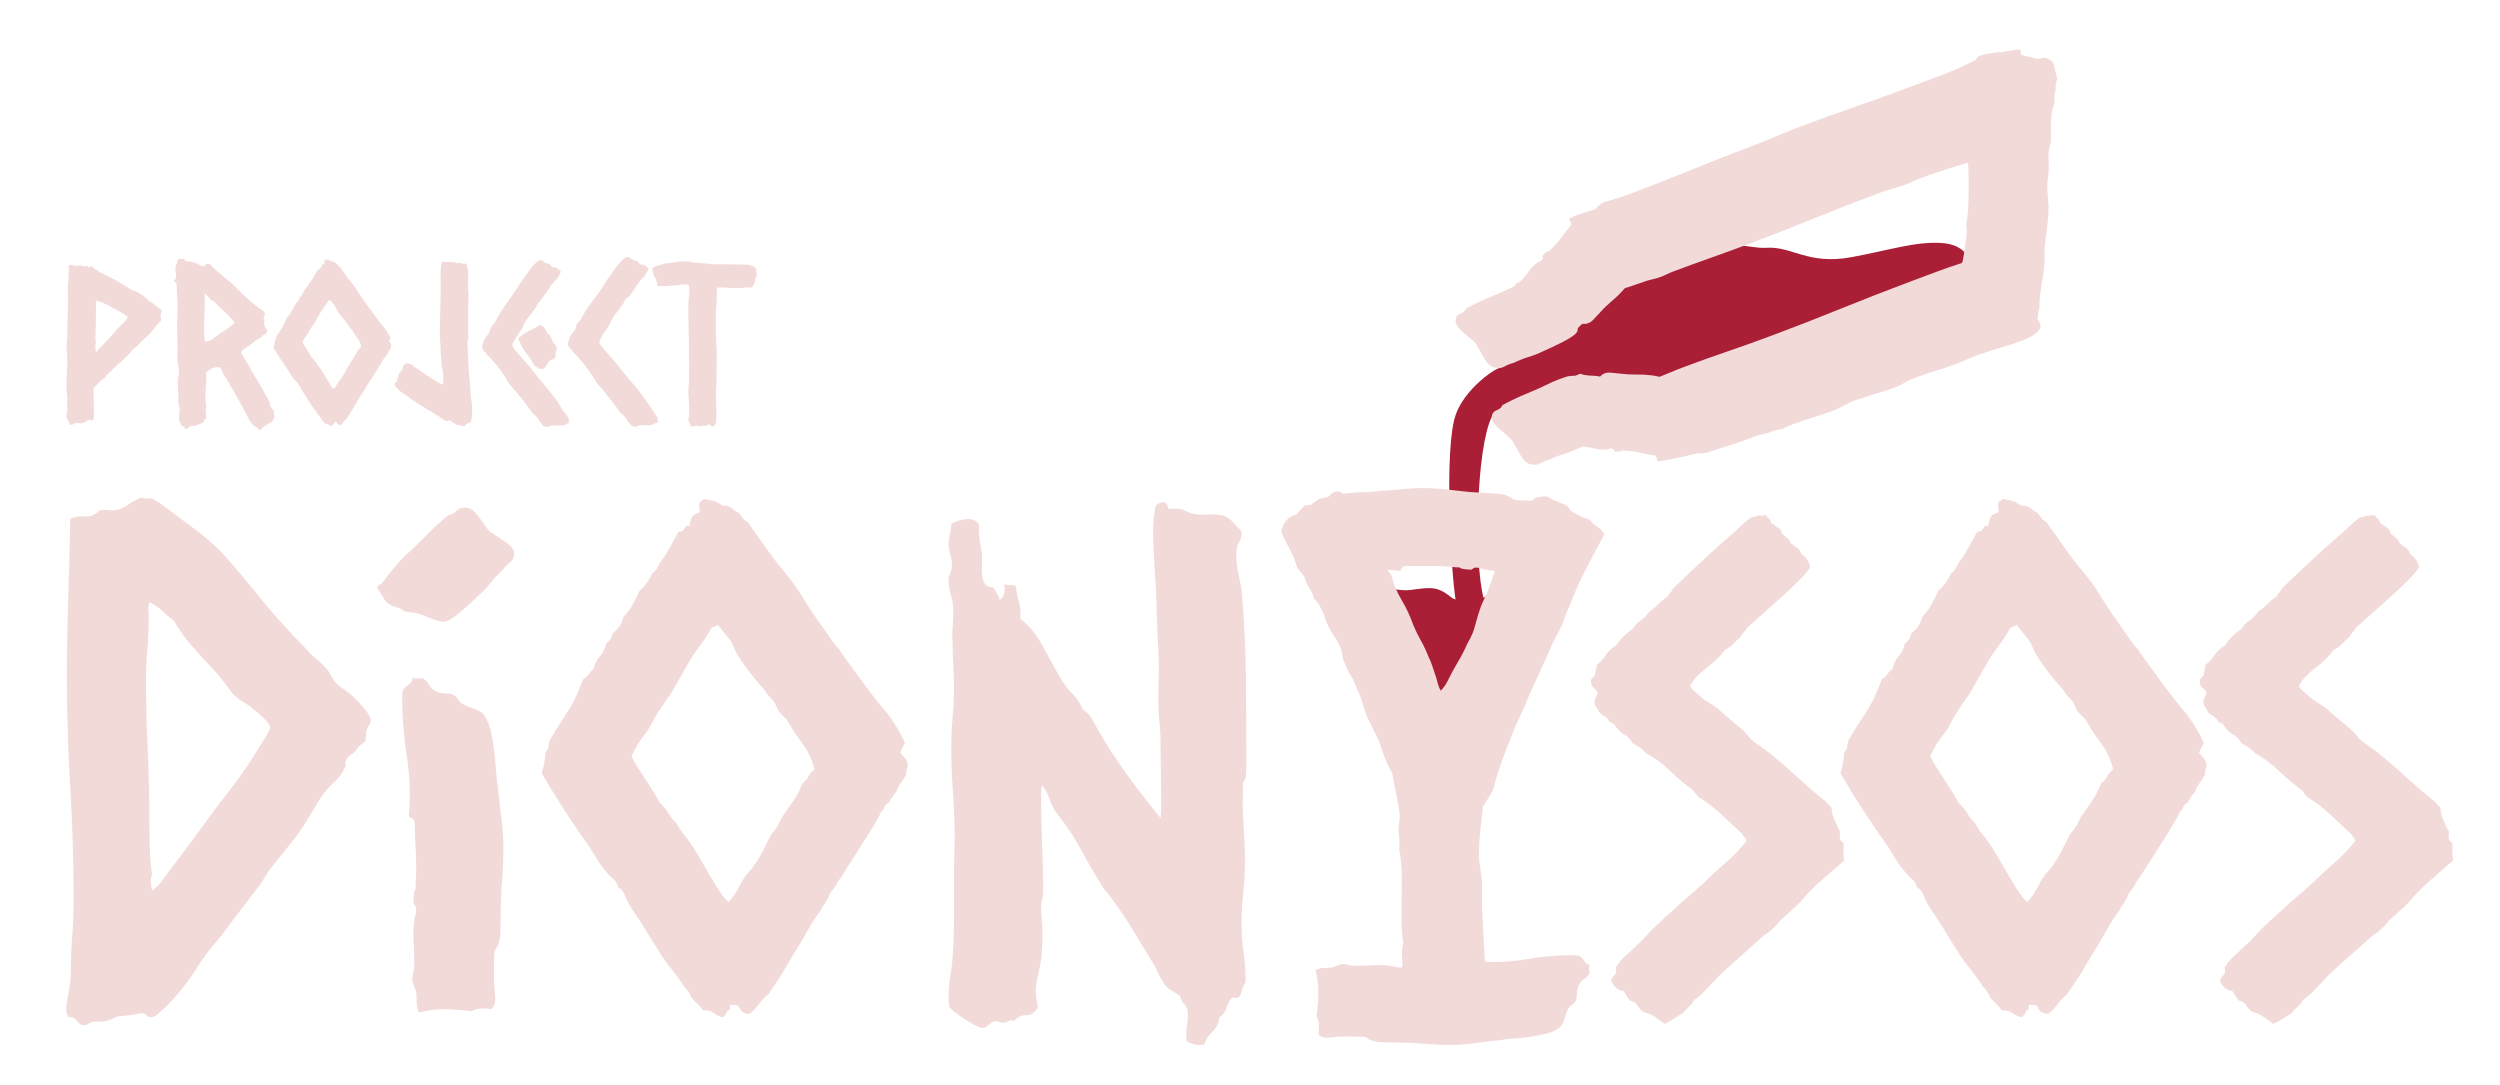 <?xml version="1.0" encoding="UTF-8" standalone="no"?><!DOCTYPE svg PUBLIC "-//W3C//DTD SVG 1.1//EN" "http://www.w3.org/Graphics/SVG/1.1/DTD/svg11.dtd"><svg width="100%" height="100%" viewBox="0 0 772 335" version="1.1" xmlns="http://www.w3.org/2000/svg" xmlns:xlink="http://www.w3.org/1999/xlink" xml:space="preserve" xmlns:serif="http://www.serif.com/" style="fill-rule:evenodd;clip-rule:evenodd;stroke-linejoin:round;stroke-miterlimit:2;"><g><path d="M449.47,185.131c-1.464,-9.485 -3.537,-46.419 0,-56.909c2.71,-8.033 12.252,-14.59 13.716,-14.59c0.178,-0 48.541,-34.743 51.947,-36.298c11.473,-5.236 24.669,-0.398 30.258,-0.807c7.982,-0.586 12.831,5.394 26.378,2.881c12.161,-2.256 19.932,-4.946 28.009,-4.353c7.128,0.524 8.76,5.277 8.473,6.414c-1.415,5.616 -76.347,28.863 -78.262,30.529c-5.638,4.904 -51.677,8.271 -52.111,9.404c-1.01,2.637 -14.439,1.739 -17.234,7.376c-4.757,9.595 -5.542,44.429 -2.53,55.837c1.969,-1.278 3.826,-3.242 3.826,-3.242l-0,36.118l-33.51,0l0,-36.118c0,0 1.2,0.665 5.078,0.882c2.631,0.148 6.636,-1.058 9.472,-0.51c3.57,0.691 4.847,3.019 6.49,3.386Z" style="fill:#aa1e36;"/><path d="M21.281,314.122c-0.552,-0.552 -0.828,-1.311 -0.828,-2.277c-0,-0.691 0.034,-1.277 0.103,-1.76c0.069,-0.483 0.173,-1.07 0.311,-1.76c0.69,-3.175 1.035,-6.384 1.035,-9.628c-0,-3.244 0.138,-6.453 0.414,-9.628c0.138,-1.932 0.242,-3.865 0.311,-5.797c0.069,-1.933 0.103,-3.865 0.103,-5.798c0,-11.456 -0.345,-22.878 -1.035,-34.266c-0.69,-11.388 -1.035,-22.879 -1.035,-34.474c-0,-8.006 0.138,-16.046 0.414,-24.121c0.276,-8.075 0.483,-16.184 0.621,-24.328c1.242,-0.691 2.76,-0.967 4.555,-0.829c1.794,0.138 3.244,-0.483 4.348,-1.863c0.69,-0.138 1.38,-0.173 2.07,-0.103c0.691,0.069 1.381,0.103 2.071,0.103c1.518,0 2.968,-0.483 4.348,-1.449c1.38,-0.967 2.899,-1.795 4.555,-2.485c0.828,0.276 1.415,0.38 1.76,0.311c0.345,-0.069 0.725,-0.104 1.139,-0.104c0.414,0 1.311,0.483 2.691,1.449c1.381,0.967 2.899,2.071 4.555,3.313c1.657,1.243 3.21,2.416 4.659,3.52c1.449,1.104 2.381,1.795 2.795,2.071c3.451,2.622 6.522,5.486 9.214,8.592c2.692,3.106 5.349,6.246 7.971,9.421c2.485,3.175 5.177,6.384 8.075,9.628c2.899,3.243 5.729,6.246 8.489,9.006c0.966,1.105 1.967,2.071 3.002,2.899c1.036,0.828 2.036,1.794 3.003,2.899c0.414,0.552 0.793,1.138 1.138,1.76c0.346,0.621 0.725,1.276 1.139,1.967c0.828,0.966 1.795,1.794 2.899,2.484c1.104,0.69 2.139,1.519 3.106,2.485c0.69,0.552 1.725,1.656 3.105,3.313c1.381,1.656 2.071,2.898 2.071,3.726c-0,0.553 -0.138,1.036 -0.414,1.45c-0.276,0.414 -0.552,0.897 -0.828,1.449c-0.138,0.414 -0.208,1.035 -0.208,1.864c0,0.828 -0.069,1.38 -0.207,1.656c-1.38,1.104 -2.139,1.794 -2.277,2.07c-0.138,0.276 -0.345,0.553 -0.621,0.829c-0.414,0.552 -0.932,1 -1.553,1.345c-0.621,0.346 -1.07,0.863 -1.346,1.553c-0.276,0.414 -0.38,0.829 -0.311,1.243c0.07,0.414 -0.034,0.897 -0.31,1.449c-0.69,1.518 -1.794,2.968 -3.313,4.348c-1.518,1.38 -2.83,2.899 -3.934,4.555c-1.518,2.485 -3.037,4.969 -4.555,7.454c-1.518,2.484 -3.244,4.9 -5.176,7.247c-0.828,1.104 -4.348,5.314 -5.176,6.418c-0.69,0.828 -1.312,1.691 -1.864,2.588c-0.552,0.897 -1.173,1.898 -1.863,3.002c-1.519,1.933 -7.178,9.456 -8.696,11.388c-1.657,2.347 -3.451,4.659 -5.384,6.936c-1.932,2.278 -3.657,4.59 -5.176,6.936c-1.518,2.485 -3.106,4.763 -4.762,6.833c-1.656,2.071 -3.451,4.072 -5.383,6.004c-0.552,0.415 -1.242,1.036 -2.071,1.864c-0.828,0.828 -1.656,1.242 -2.484,1.242c-0.552,0 -1.001,-0.207 -1.346,-0.621c-0.345,-0.414 -0.863,-0.621 -1.553,-0.621c-0.138,-0 -0.552,0.069 -1.242,0.207c-0.69,0.138 -1.519,0.276 -2.485,0.414l-3.727,0.414c-2.208,1.104 -3.796,1.622 -4.762,1.553c-0.966,-0.069 -1.932,-0.035 -2.899,0.104c-0.552,0.138 -1,0.345 -1.345,0.621c-0.345,0.276 -0.725,0.414 -1.139,0.414c-0.966,-0 -1.726,-0.449 -2.278,-1.346c-0.552,-0.897 -1.38,-1.277 -2.484,-1.139Zm62.114,-89.445c0,-0.69 -0.655,-1.656 -1.966,-2.899c-1.312,-1.242 -2.313,-2.139 -3.003,-2.691c-0.966,-0.829 -2.105,-1.622 -3.416,-2.381c-1.311,-0.76 -2.381,-1.622 -3.209,-2.589c-0.69,-0.828 -3.244,-4.348 -3.934,-5.176c-2.485,-2.76 -5.004,-5.521 -7.558,-8.282c-2.553,-2.76 -4.796,-5.797 -6.729,-9.11c-1.242,-0.828 -2.415,-1.794 -3.519,-2.899c-1.105,-1.104 -2.416,-2.001 -3.934,-2.691c-0.276,0.828 -0.38,1.691 -0.311,2.588c0.069,0.897 0.104,1.76 0.104,2.588c-0,3.175 -0.138,6.28 -0.415,9.317c-0.276,3.037 -0.414,6.074 -0.414,9.11c0,7.454 0.173,14.804 0.518,22.051c0.345,7.247 0.518,14.528 0.518,21.844c-0,2.76 0.034,5.521 0.103,8.282c0.069,2.76 0.311,5.521 0.725,8.282c-0.276,0.828 -0.414,1.587 -0.414,2.277c-0,0.69 0.138,1.588 0.414,2.692c1.104,-0.69 2.036,-1.553 2.795,-2.588c0.759,-1.035 1.484,-2.036 2.174,-3.002c2.347,-3.037 4.659,-6.108 6.936,-9.214c2.278,-3.106 4.59,-6.246 6.936,-9.421c1.519,-2.07 3.072,-4.106 4.659,-6.108c1.587,-2.001 3.14,-4.106 4.659,-6.315c0.414,-0.552 1.069,-1.518 1.966,-2.898c0.898,-1.381 1.795,-2.796 2.692,-4.245c0.897,-1.449 1.726,-2.795 2.485,-4.037c0.759,-1.243 1.138,-2.071 1.138,-2.485Z" style="fill:#f2dad9;fill-rule:nonzero;"/><path d="M158.761,170.844c0,1.242 -0.414,2.174 -1.242,2.795c-0.828,0.621 -1.587,1.415 -2.277,2.381c-1.381,1.243 -2.589,2.519 -3.624,3.831c-1.035,1.311 -2.243,2.588 -3.623,3.83c-0.552,0.552 -1.312,1.277 -2.278,2.174c-0.966,0.897 -1.967,1.795 -3.002,2.692c-1.035,0.897 -2.07,1.691 -3.106,2.381c-1.035,0.69 -1.898,1.035 -2.588,1.035c-1.104,0 -2.519,-0.379 -4.244,-1.139c-1.726,-0.759 -3.21,-1.276 -4.452,-1.552c-0.966,-0.138 -1.829,-0.242 -2.588,-0.311c-0.759,-0.069 -1.484,-0.449 -2.174,-1.139c-2.485,-0.552 -4.072,-1.415 -4.762,-2.588c-0.69,-1.173 -1.449,-2.381 -2.278,-3.623c0,-0.552 0.207,-0.897 0.621,-1.036c0.415,-0.138 0.76,-0.414 1.036,-0.828c1.38,-1.794 2.553,-3.278 3.52,-4.451c0.966,-1.174 2.07,-2.381 3.312,-3.624c2.347,-2.07 4.59,-4.21 6.729,-6.418c2.14,-2.209 4.383,-4.279 6.73,-6.212c1.104,-0.138 1.932,-0.552 2.484,-1.242c0.552,-0.69 1.38,-1.035 2.485,-1.035c1.104,-0 2.036,0.345 2.795,1.035c0.759,0.69 1.449,1.484 2.07,2.381c0.622,0.897 1.243,1.795 1.864,2.692c0.621,0.897 1.346,1.553 2.174,1.967c0.966,0.69 2.277,1.587 3.934,2.691c1.656,1.105 2.484,2.209 2.484,3.313Zm-28.365,38.511c0.966,0.552 1.691,1.277 2.174,2.174c0.483,0.898 1.207,1.553 2.174,1.967c0.828,0.414 1.725,0.621 2.691,0.621c0.967,0 1.795,0.138 2.485,0.415c0.552,0.276 0.966,0.621 1.242,1.035c0.276,0.414 0.552,0.828 0.828,1.242c0.829,0.69 2.105,1.311 3.831,1.864c1.725,0.552 2.864,1.173 3.416,1.863c0.966,1.242 1.691,2.83 2.174,4.762c0.483,1.933 0.863,3.969 1.139,6.108c0.276,2.14 0.483,4.279 0.621,6.419c0.138,2.139 0.345,3.968 0.621,5.486c0.276,3.175 0.621,6.315 1.035,9.421c0.415,3.106 0.622,6.246 0.622,9.421c-0,3.175 -0.138,6.418 -0.415,9.731c-0.276,3.313 -0.414,6.557 -0.414,9.731c0,1.657 -0.034,3.727 -0.103,6.212c-0.069,2.485 -0.656,4.417 -1.76,5.797c-0.138,0.552 -0.207,1.519 -0.207,2.899l-0,6.626c-0,0.828 0.414,4.21 0.414,5.176c-0,1.518 -0.414,2.622 -1.242,3.313c-0.414,-0.138 -0.863,-0.207 -1.346,-0.207l-1.346,-0c-1.518,-0 -2.623,0.276 -3.313,0.828c-1.518,-0.138 -2.967,-0.276 -4.348,-0.414c-1.38,-0.138 -2.829,-0.207 -4.348,-0.207c-2.346,-0 -4.9,0.345 -7.661,1.035c-0.552,-1.38 -0.793,-2.83 -0.724,-4.348c0.069,-1.519 -0.242,-2.899 -0.932,-4.141c-0.138,-0.414 -0.242,-0.794 -0.311,-1.139c-0.069,-0.345 -0.103,-0.725 -0.103,-1.139c0.414,-1.656 0.621,-2.795 0.621,-3.416l0,-1.967c0,-1.932 -0.069,-3.899 -0.207,-5.901c-0.138,-2.001 -0.069,-3.968 0.207,-5.901c0,-0.69 0.104,-1.311 0.311,-1.863c0.207,-0.552 0.31,-1.174 0.31,-1.864c0,-0.69 -0.138,-1.173 -0.414,-1.449c-0.276,-0.276 -0.414,-0.621 -0.414,-1.035c-0,-0.414 0.034,-1.105 0.104,-2.071c0.069,-0.966 0.241,-1.587 0.517,-1.863c0,-1.104 0.207,-5.245 0.207,-6.212c0,-2.208 -0.069,-4.417 -0.207,-6.625c-0.138,-2.209 -0.207,-4.348 -0.207,-6.419c0,-0.966 -0.069,-1.587 -0.207,-1.863c-0.138,-0.276 -0.276,-0.483 -0.414,-0.621c-0.138,-0.138 -0.345,-0.242 -0.621,-0.311c-0.276,-0.069 -0.483,-0.311 -0.621,-0.725c0.552,-6.073 0.345,-12.146 -0.622,-18.22c-0.966,-6.073 -1.449,-12.216 -1.449,-18.427c0,-0.967 0.138,-1.691 0.414,-2.174c0.276,-0.483 0.621,-0.863 1.035,-1.139c0.415,-0.276 0.794,-0.587 1.139,-0.932c0.345,-0.345 0.587,-0.863 0.725,-1.553c1.104,0.276 2.07,0.276 2.899,0Z" style="fill:#f2dad9;fill-rule:nonzero;"/><path d="M279.471,229.439c-0.276,0.552 -0.552,1.07 -0.828,1.553c-0.276,0.483 -0.483,1.001 -0.621,1.553c0.552,0.552 1.069,1.139 1.553,1.76c0.483,0.621 0.724,1.277 0.724,1.967c0,0.552 -0.103,1.069 -0.31,1.553c-0.207,0.483 -0.242,0.931 -0.104,1.345c-0.552,0.967 -1.139,1.864 -1.76,2.692c-0.621,0.828 -1.07,1.725 -1.346,2.692c-0.552,0.552 -1,1.104 -1.345,1.656c-0.346,0.552 -0.656,1.104 -0.932,1.656c-0.69,0.277 -1.139,0.725 -1.346,1.346c-0.207,0.621 -0.587,1.139 -1.139,1.553c-0.138,0.552 -0.828,1.864 -2.07,3.934c-1.243,2.071 -2.623,4.279 -4.141,6.626c-1.519,2.346 -2.968,4.624 -4.348,6.832c-1.381,2.209 -2.347,3.658 -2.899,4.348c-0.276,0.69 -0.587,1.243 -0.932,1.657c-0.345,0.414 -0.724,0.897 -1.138,1.449c-0.277,0.414 -0.484,0.863 -0.622,1.346c-0.138,0.483 -0.345,0.863 -0.621,1.139c-0.276,0.552 -0.586,1.035 -0.931,1.449c-0.346,0.414 -0.656,0.966 -0.932,1.656c-1.381,1.795 -2.761,3.934 -4.141,6.419c-1.38,2.484 -2.692,4.693 -3.934,6.625c-0.69,1.105 -3.244,5.522 -3.934,6.626c-0.69,1.104 -3.451,5.107 -4.141,6.212c-1.104,0.828 -2.071,1.828 -2.899,3.002c-0.828,1.173 -1.794,2.174 -2.898,3.002c-1.795,-0 -2.899,-0.828 -3.313,-2.485c-1.795,-0.414 -2.692,-0.414 -2.692,0l0,1.036c-0.552,0.276 -0.932,0.69 -1.139,1.242c-0.207,0.552 -0.586,0.966 -1.138,1.242c-1.105,-0.276 -2.036,-0.724 -2.796,-1.346c-0.759,-0.621 -1.828,-0.862 -3.209,-0.724c-0.552,-0.829 -1.173,-1.553 -1.863,-2.174c-0.69,-0.621 -1.312,-1.277 -1.864,-1.967c-0.276,-0.828 -0.655,-1.519 -1.138,-2.071c-0.484,-0.552 -0.932,-1.104 -1.346,-1.656c-0.414,-0.69 -0.828,-1.311 -1.243,-1.864c-0.414,-0.552 -0.828,-1.104 -1.242,-1.656c-0.966,-1.242 -1.898,-2.45 -2.795,-3.623c-0.897,-1.174 -1.691,-2.381 -2.381,-3.624c-1.104,-1.656 -2.174,-3.347 -3.209,-5.072c-1.036,-1.726 -2.105,-3.417 -3.21,-5.073c-0.552,-0.828 -1.104,-1.657 -1.656,-2.485c-0.552,-0.828 -1.035,-1.656 -1.449,-2.484c-0.276,-0.69 -0.656,-1.519 -1.139,-2.485c-0.483,-0.966 -1.07,-1.587 -1.76,-1.863c-0.276,-1.105 -0.759,-1.933 -1.449,-2.485c-0.691,-0.552 -1.381,-1.242 -2.071,-2.07c-0.966,-1.105 -1.863,-2.312 -2.691,-3.624c-0.829,-1.311 -1.657,-2.657 -2.485,-4.037c-2.761,-3.865 -5.349,-7.661 -7.764,-11.388c-2.416,-3.727 -4.797,-7.592 -7.144,-11.595c0.691,-2.208 1.036,-3.865 1.036,-4.969c-0,-1.104 0.345,-2.001 1.035,-2.692c-0,-0.552 0.138,-1.38 0.414,-2.484c1.794,-3.037 3.52,-5.797 5.176,-8.282c1.519,-2.347 2.588,-4.279 3.209,-5.797c0.622,-1.519 1.277,-3.106 1.967,-4.763c0.691,-0.414 1.243,-0.931 1.657,-1.552c0.414,-0.622 0.966,-1.208 1.656,-1.76c0.276,-1.519 0.897,-2.796 1.864,-3.831c0.966,-1.035 1.587,-2.312 1.863,-3.83c1.242,-0.966 1.933,-2.071 2.071,-3.313c1.794,-1.242 2.898,-2.899 3.312,-4.969c1.105,-1.104 2.036,-2.347 2.796,-3.727c0.759,-1.38 1.483,-2.83 2.174,-4.348c1.656,-1.38 2.967,-3.175 3.933,-5.383c0.829,-0.552 1.45,-1.312 1.864,-2.278c0.414,-0.966 0.966,-1.794 1.656,-2.484c1.105,-1.795 1.967,-3.279 2.588,-4.452c0.622,-1.173 1.277,-2.381 1.967,-3.623c0.967,-0 1.588,-0.345 1.864,-1.036c0.276,-0.69 0.828,-0.966 1.656,-0.828c0,-1.242 0.345,-2.346 1.035,-3.313c0.277,-0.138 0.691,-0.31 1.243,-0.517c0.552,-0.207 0.828,-0.449 0.828,-0.725c-0.276,-1.656 -0.207,-2.623 0.207,-2.899c0.414,-0.276 0.759,-0.552 1.035,-0.828c1.519,0.276 2.554,0.483 3.106,0.621c0.552,0.138 1.449,0.621 2.692,1.45c1.38,-0 2.346,0.276 2.898,0.828c0.552,0.552 1.174,0.966 1.864,1.242c0.552,0.552 1.001,1.104 1.346,1.657c0.345,0.552 0.862,0.966 1.552,1.242c1.105,1.518 5.936,8.42 7.04,9.938c1.518,2.071 3.071,4.038 4.659,5.901c1.587,1.864 3.071,3.9 4.451,6.108c0.414,0.69 1.174,1.898 2.278,3.623c1.104,1.726 2.346,3.555 3.727,5.487c1.38,1.933 2.622,3.693 3.727,5.28c1.104,1.587 1.863,2.519 2.277,2.795c0.414,0.69 1.311,2.002 2.692,3.934c1.38,1.933 2.864,3.969 4.451,6.108c1.588,2.14 3.141,4.176 4.659,6.108c1.518,1.932 2.554,3.175 3.106,3.727c1.518,2.07 2.657,3.761 3.416,5.073c0.759,1.311 1.484,2.726 2.174,4.244Zm-47.414,38.925c1.518,-2.07 2.691,-3.934 3.52,-5.59c0.828,-1.656 1.656,-3.313 2.484,-4.969c1.381,-1.657 2.209,-2.83 2.485,-3.52c0.276,-0.69 0.621,-1.38 1.035,-2.071c1.104,-1.656 2.243,-3.312 3.416,-4.969c1.174,-1.656 2.105,-3.451 2.795,-5.383c0.829,-0.552 1.45,-1.242 1.864,-2.07c0.414,-0.829 1.035,-1.588 1.863,-2.278c-0.828,-2.899 -1.794,-5.142 -2.898,-6.729c-1.105,-1.587 -2.209,-3.14 -3.313,-4.659c-0.414,-0.69 -2.071,-3.451 -2.485,-4.141c-0.552,-0.414 -1,-0.828 -1.346,-1.242c-0.345,-0.414 -0.724,-0.828 -1.138,-1.242c-0.276,-0.69 -0.69,-1.588 -1.243,-2.692c-0.552,-0.69 -1.104,-1.311 -1.656,-1.863c-0.552,-0.552 -1.035,-1.243 -1.449,-2.071c-0.552,-0.552 -1.243,-1.311 -2.071,-2.277c-0.828,-0.967 -1.691,-2.036 -2.588,-3.21c-0.897,-1.173 -1.691,-2.277 -2.381,-3.312c-0.69,-1.036 -1.242,-1.898 -1.656,-2.589c-0.276,-0.69 -0.518,-1.276 -0.725,-1.759c-0.207,-0.484 -0.449,-1.001 -0.725,-1.553c-0.69,-0.967 -3.451,-4.21 -4.141,-5.177c-0.414,0.276 -0.793,0.449 -1.138,0.518c-0.346,0.069 -0.656,0.242 -0.932,0.518c-0.966,1.794 -2.036,3.45 -3.209,4.969c-1.174,1.518 -2.313,3.175 -3.417,4.969c-0.966,1.656 -4.831,8.489 -5.797,10.145c-0.69,0.967 -1.346,1.898 -1.967,2.796c-0.621,0.897 -1.277,1.898 -1.967,3.002c-0.69,0.966 -1.277,1.967 -1.76,3.002c-0.483,1.035 -1.07,2.036 -1.76,3.002c-1.104,1.381 -2.001,2.623 -2.692,3.727c-0.69,1.104 -1.38,2.416 -2.07,3.934c0.414,0.828 1.07,1.967 1.967,3.416c0.897,1.45 4.624,7.144 5.383,8.386c0.759,1.242 1.208,2.07 1.346,2.484c1.104,0.967 2.001,2.036 2.692,3.21c0.69,1.173 1.587,2.312 2.691,3.416c0.552,1.104 1.174,2.071 1.864,2.899c0.69,0.828 1.38,1.725 2.07,2.691c0.69,0.967 1.588,2.381 2.692,4.245c1.104,1.863 2.208,3.761 3.313,5.694c1.104,1.932 2.208,3.727 3.312,5.383c1.105,1.656 2.002,2.692 2.692,3.106c1.38,-1.519 2.519,-3.21 3.416,-5.073c0.898,-1.863 2.105,-3.554 3.624,-5.073Z" style="fill:#f2dad9;fill-rule:nonzero;"/><path d="M360.841,157.179c2.209,-0.276 3.9,-0.104 5.073,0.518c1.173,0.621 2.381,1 3.623,1.138c0.691,0.138 1.415,0.173 2.174,0.104c0.76,-0.069 1.553,-0.104 2.381,-0.104c1.795,0 3.21,0.207 4.245,0.621c1.035,0.415 2.105,1.312 3.209,2.692c0.276,0.276 0.656,0.656 1.139,1.139c0.483,0.483 0.725,0.932 0.725,1.346c-0,1.104 -0.276,2.07 -0.829,2.898c-0.552,0.829 -0.828,2.002 -0.828,3.52c0,2.347 0.276,4.659 0.828,6.936c0.553,2.278 0.898,4.59 1.036,6.937c0.69,8.558 1.069,17.15 1.138,25.777c0.07,8.627 0.104,17.151 0.104,25.571c0,1.104 -0.034,2.105 -0.104,3.002c-0.069,0.897 -0.379,1.691 -0.931,2.381l-0,2.692c-0.138,3.588 -0.069,7.212 0.207,10.87c0.276,3.658 0.414,7.281 0.414,10.87c-0,3.175 -0.173,6.349 -0.518,9.524c-0.345,3.175 -0.517,6.419 -0.517,9.731c-0,3.037 0.207,6.005 0.621,8.903c0.414,2.899 0.621,5.867 0.621,8.904c-0.69,1.242 -1.104,2.208 -1.242,2.898c-0.138,0.69 -0.414,1.312 -0.829,1.864c-0.414,0.276 -0.862,0.345 -1.345,0.207c-0.483,-0.138 -0.863,-0 -1.139,0.414c-0.69,0.828 -1.173,1.794 -1.449,2.899c-0.277,1.104 -0.967,2.001 -2.071,2.691c-0.276,1.933 -1.001,3.416 -2.174,4.452c-1.173,1.035 -2.036,2.381 -2.588,4.037c-1.656,0.138 -2.795,0.069 -3.416,-0.207c-0.622,-0.276 -1.277,-0.552 -1.967,-0.828c-0.138,-2.347 -0.104,-4.038 0.103,-5.073c0.207,-1.035 0.311,-2.105 0.311,-3.209c-0,-1.38 -0.345,-2.416 -1.036,-3.106c-0.69,-0.69 -1.173,-1.587 -1.449,-2.691c-1.518,-0.967 -2.553,-1.622 -3.106,-1.967c-0.552,-0.345 -1.035,-0.794 -1.449,-1.346c-0.828,-1.104 -1.518,-2.278 -2.07,-3.52c-0.553,-1.242 -1.174,-2.416 -1.864,-3.52c-1.932,-3.175 -3.899,-6.418 -5.901,-9.731c-2.001,-3.313 -4.175,-6.557 -6.522,-9.731c-0.414,-0.691 -0.897,-1.312 -1.449,-1.864c-0.552,-0.552 -1.035,-1.173 -1.449,-1.863c-2.347,-3.727 -4.556,-7.523 -6.626,-11.388c-2.071,-3.865 -4.486,-7.523 -7.247,-10.974c-1.104,-1.38 -1.932,-2.933 -2.484,-4.658c-0.553,-1.726 -1.381,-3.21 -2.485,-4.452c-0.138,0.69 -0.207,1.45 -0.207,2.278l-0,2.277c-0,4.693 0.104,9.352 0.311,13.976c0.207,4.624 0.31,9.283 0.31,13.976c0,0.966 -0.103,1.829 -0.31,2.588c-0.207,0.759 -0.311,1.622 -0.311,2.588c-0,1.38 0.069,2.692 0.207,3.934c0.138,1.242 0.207,2.485 0.207,3.727c0,1.518 -0.034,2.968 -0.103,4.348c-0.069,1.38 -0.173,2.761 -0.311,4.141c-0.276,1.794 -0.621,3.485 -1.035,5.073c-0.414,1.587 -0.621,3.209 -0.621,4.865c-0,0.967 0.103,1.864 0.31,2.692c0.207,0.828 0.311,1.587 0.311,2.277c-0.966,1.519 -2.174,2.278 -3.624,2.278c-1.449,0 -2.657,0.552 -3.623,1.656c-0.828,-0.138 -1.484,-0.069 -1.967,0.207c-0.483,0.277 -0.932,0.415 -1.346,0.415c-0.552,-0 -1.001,-0.069 -1.346,-0.207c-0.345,-0.139 -0.724,-0.208 -1.138,-0.208c-0.691,0 -1.381,0.346 -2.071,1.036c-0.69,0.69 -1.38,1.035 -2.07,1.035c-0.414,-0 -1.139,-0.276 -2.174,-0.828c-1.036,-0.552 -2.14,-1.208 -3.313,-1.967c-1.173,-0.759 -2.243,-1.519 -3.209,-2.278c-0.967,-0.759 -1.45,-1.346 -1.45,-1.76c-0.138,-0.69 -0.207,-1.656 -0.207,-2.898c0,-1.657 0.104,-3.279 0.311,-4.866c0.207,-1.587 0.448,-3.209 0.724,-4.866c0.415,-4.693 0.622,-9.351 0.622,-13.975l-0,-13.976c-0,-1.933 0.207,-9.663 0.207,-11.595c-0,-4.555 -0.173,-9.145 -0.518,-13.769c-0.345,-4.624 -0.518,-9.213 -0.518,-13.769c0,-3.174 0.138,-6.315 0.414,-9.42c0.277,-3.106 0.415,-6.177 0.415,-9.214c-0,-2.347 -0.069,-4.624 -0.207,-6.833c-0.138,-2.208 -0.208,-4.486 -0.208,-6.832c-0.138,-1.519 -0.138,-3.14 0,-4.866c0.139,-1.725 0.208,-3.347 0.208,-4.866c-0,-1.794 -0.242,-3.485 -0.725,-5.072c-0.483,-1.588 -0.725,-3.071 -0.725,-4.452c0,-0.828 0.173,-1.622 0.518,-2.381c0.345,-0.759 0.517,-1.553 0.517,-2.381c0,-1.104 -0.172,-2.208 -0.517,-3.313c-0.345,-1.104 -0.518,-2.208 -0.518,-3.313c0,-1.104 0.138,-2.139 0.414,-3.105c0.276,-0.966 0.414,-2.002 0.414,-3.106c1.933,-0.966 3.658,-1.449 5.177,-1.449c1.518,-0 2.622,0.552 3.312,1.656c0,2.485 0.138,4.383 0.415,5.694c0.276,1.311 0.483,2.657 0.621,4.037c-0,0.829 -0.035,1.795 -0.104,2.899c-0.069,1.104 -0.034,2.174 0.104,3.209c0.138,1.036 0.448,1.898 0.931,2.588c0.483,0.691 1.346,1.036 2.588,1.036c0.277,0.69 0.622,1.311 1.036,1.863c0.414,0.552 0.69,1.242 0.828,2.071c0.828,-0.553 1.311,-1.312 1.449,-2.278c0.138,-0.966 0.138,-1.863 0,-2.692c0.69,0.276 1.312,0.38 1.864,0.311c0.552,-0.069 1.104,0.035 1.656,0.311c0.276,1.932 0.621,3.623 1.035,5.072c0.414,1.45 0.552,3.141 0.414,5.073c2.761,2.07 5.142,5.004 7.144,8.8c2.001,3.795 3.899,7.212 5.694,10.249c0.966,1.518 2.105,2.933 3.416,4.244c1.311,1.311 2.312,2.864 3.002,4.659c1.104,0.69 2.002,1.587 2.692,2.691c0.69,1.105 1.311,2.209 1.863,3.313c2.761,4.831 5.797,9.524 9.11,14.079c3.313,4.555 6.764,9.042 10.353,13.459c0.138,-0.967 0.207,-1.898 0.207,-2.796l-0,-2.795l-0.207,-18.634c-0,-1.104 -0.035,-2.14 -0.104,-3.106c-0.069,-0.966 -0.172,-2.001 -0.31,-3.106c-0.276,-3.588 -0.345,-7.108 -0.207,-10.559c0.138,-3.451 0.138,-6.971 -0,-10.56c-0.276,-3.727 -0.449,-7.522 -0.518,-11.387c-0.069,-3.865 -0.242,-7.73 -0.518,-11.595c-0.138,-2.347 -0.276,-4.693 -0.414,-7.04c-0.138,-2.346 -0.207,-4.693 -0.207,-7.039c0,-2.899 0.276,-5.522 0.828,-7.868c0.276,-0.276 0.587,-0.518 0.932,-0.725c0.345,-0.207 0.794,-0.311 1.346,-0.311c0.828,0 1.38,0.691 1.656,2.071Z" style="fill:#f2dad9;fill-rule:nonzero;"/><path d="M495.423,165.047c-1.518,2.76 -3.244,6.004 -5.176,9.731c-1.932,3.727 -3.451,6.971 -4.555,9.731c-0.414,0.967 -1.863,4.625 -2.278,5.591c-0.69,2.07 -1.552,4.037 -2.588,5.901c-1.035,1.863 -1.967,3.83 -2.795,5.901c-1.242,2.76 -2.519,5.555 -3.83,8.385c-1.312,2.83 -2.588,5.763 -3.831,8.8c-1.38,2.76 -2.45,5.141 -3.209,7.143c-0.759,2.001 -1.553,4.037 -2.381,6.108c-0.828,2.07 -1.553,4.106 -2.174,6.108c-0.621,2.001 -1.139,3.83 -1.553,5.487c-1.242,2.208 -2.277,3.864 -3.106,4.969c-0.276,2.484 -0.552,4.969 -0.828,7.453c-0.276,2.485 -0.414,5.039 -0.414,7.661c0,1.243 0.104,2.45 0.311,3.624c0.207,1.173 0.379,2.381 0.517,3.623c0.138,1.794 0.173,3.554 0.104,5.28c-0.069,1.725 -0.035,3.485 0.103,5.28c0.138,3.45 0.311,6.867 0.518,10.248c0.207,3.382 0.38,6.868 0.518,10.456c0.138,2.485 0.034,4.59 -0.311,6.315c-0.345,1.726 -0.449,3.486 -0.311,5.28c-0.414,0.276 -0.862,0.483 -1.345,0.621c-0.484,0.138 -0.932,0.345 -1.346,0.621c-1.519,0 -2.519,-0.034 -3.002,-0.103c-0.484,-0.069 -0.932,0.034 -1.346,0.311c-1.243,-0.829 -1.933,-1.208 -2.071,-1.139c-0.138,0.069 -0.276,0.103 -0.414,0.103c-1.656,-0.552 -2.553,-0.966 -2.691,-1.242c-0.139,-0.276 -0.415,-0.552 -0.829,-0.828c-1.518,-0 -2.76,0.207 -3.727,0.621c-0.414,-0.276 -0.759,-0.552 -1.035,-0.828c-0.276,-0.276 -0.621,-0.552 -1.035,-0.828c-1.242,-0.138 -2.278,-0.311 -3.106,-0.518c-0.828,-0.207 -1.518,-0.449 -2.07,-0.725c-0.414,-1.104 -0.863,-2.07 -1.346,-2.898c-0.483,-0.829 -0.725,-1.933 -0.725,-3.313c0,-1.104 0.138,-2.14 0.414,-3.106c0.276,-0.966 0.483,-2.001 0.621,-3.106c0,-0.69 -0.207,-3.036 -0.207,-3.727c0,-0.69 0.138,-1.587 0.415,-2.691c-0.415,-3.175 -0.587,-6.522 -0.518,-10.042c0.069,-3.52 0.103,-6.867 0.103,-10.042c0,-3.175 -0.276,-6.142 -0.828,-8.903c0.138,-1.795 0.138,-3.071 0,-3.831c-0.138,-0.759 -0.207,-1.552 -0.207,-2.381c0,-0.69 0.414,-3.657 0.414,-4.348c0,-0.138 -0.103,-0.862 -0.31,-2.174c-0.207,-1.311 -0.449,-2.691 -0.725,-4.141c-0.276,-1.449 -0.552,-2.829 -0.828,-4.141c-0.276,-1.311 -0.414,-2.105 -0.414,-2.381c-1.381,-2.484 -2.416,-4.831 -3.106,-7.039c-0.69,-2.209 -1.449,-4.072 -2.278,-5.591c-0.552,-1.104 -1.104,-2.208 -1.656,-3.312c-0.552,-1.105 -1.035,-2.278 -1.449,-3.52c-0.276,-0.69 -1.174,-3.865 -1.45,-4.555c-0.552,-1.105 -1.069,-2.312 -1.552,-3.624c-0.484,-1.311 -1.07,-2.381 -1.76,-3.209c-0.553,-1.242 -1.07,-2.381 -1.553,-3.416c-0.483,-1.036 -0.725,-2.036 -0.725,-3.003c-0.414,-1.656 -1.07,-3.14 -1.967,-4.451c-0.897,-1.311 -1.691,-2.657 -2.381,-4.038c-0.414,-0.828 -0.725,-1.587 -0.932,-2.277c-0.207,-0.69 -0.448,-1.38 -0.724,-2.071c-0.276,-0.552 -0.656,-1.242 -1.139,-2.07c-0.483,-0.828 -1.001,-1.449 -1.553,-1.863c-0.276,-1.243 -0.759,-2.347 -1.449,-3.313c-0.691,-0.967 -1.174,-2.071 -1.45,-3.313c-0.69,-0.966 -1.449,-1.933 -2.277,-2.899c-0.552,-2.07 -1.312,-3.968 -2.278,-5.694c-0.966,-1.725 -1.863,-3.554 -2.691,-5.486c0.552,-2.899 2.139,-4.694 4.762,-5.384c1.38,-1.656 2.208,-2.553 2.484,-2.691c0.276,-0.138 0.898,-0.207 1.864,-0.207c0.828,-0.691 1.656,-1.277 2.484,-1.76c0.829,-0.483 1.795,-0.587 2.899,-0.311c0.138,-0.552 0.518,-1.035 1.139,-1.449c0.621,-0.414 1.208,-0.621 1.76,-0.621c0.828,-0 1.553,0.414 2.174,1.242c0.621,0.828 1.277,1.449 1.967,1.863c1.104,1.933 2.243,3.796 3.416,5.591c1.173,1.794 2.174,3.658 3.002,5.59c0.966,1.932 1.829,3.865 2.588,5.797c0.76,1.933 1.898,3.796 3.417,5.591c0.69,2.76 1.76,5.349 3.209,7.764c1.449,2.416 2.657,5.004 3.623,7.764c0.69,1.657 1.484,3.279 2.381,4.866c0.898,1.587 1.691,3.278 2.381,5.073c0.414,0.828 0.76,1.656 1.036,2.484c0.276,0.829 0.552,1.657 0.828,2.485c0.276,0.69 0.552,1.587 0.828,2.692c0.276,1.104 0.621,2.001 1.035,2.691c0.966,-0.966 1.795,-2.208 2.485,-3.727c0.966,-1.932 1.967,-3.761 3.002,-5.486c1.035,-1.726 1.967,-3.555 2.795,-5.487c1.104,-1.795 1.898,-3.658 2.381,-5.591c0.483,-1.932 1.07,-3.864 1.76,-5.797c0.276,-0.69 0.587,-1.38 0.932,-2.07c0.345,-0.691 1.691,-3.934 1.967,-4.763c0.276,-0.828 0.552,-1.656 0.828,-2.484c0.966,-2.623 2.036,-5.211 3.209,-7.765c1.174,-2.553 2.381,-5.141 3.624,-7.764c0.138,-0.414 0.448,-1.035 0.931,-1.863c0.484,-0.828 1.036,-1.691 1.657,-2.588c0.621,-0.898 1.208,-1.691 1.76,-2.381c0.552,-0.691 1.035,-1.174 1.449,-1.45c0.276,-0.276 0.725,-0.448 1.346,-0.517c0.621,-0.069 1.139,-0.173 1.553,-0.311c1.242,-0 2.139,0.345 2.691,1.035c1.657,0.69 2.899,1.174 3.727,1.45c0.829,0.276 1.45,0.897 1.864,1.863c2.07,1.38 3.623,2.174 4.658,2.381c1.036,0.207 1.829,0.794 2.381,1.76c1.519,0.966 2.416,1.656 2.692,2.071c0.276,0.414 0.552,0.828 0.828,1.242Z" style="fill:#f2dad9;fill-rule:nonzero;"/><path d="M545.322,159.042c0.276,0.552 0.587,0.932 0.932,1.139c0.345,0.207 0.586,0.656 0.724,1.346c0.967,0.69 1.726,1.208 2.278,1.553c0.552,0.345 0.897,0.932 1.035,1.76c1.243,0.966 1.967,1.587 2.174,1.863c0.207,0.276 0.38,0.621 0.518,1.035c0.69,0.553 1.346,1.036 1.967,1.45c0.621,0.414 1.07,1.035 1.346,1.863c1.104,0.966 1.794,1.726 2.07,2.278c0.276,0.552 0.483,1.173 0.621,1.863c-0.552,0.966 -1.656,2.278 -3.312,3.934c-1.657,1.657 -3.52,3.416 -5.591,5.28c-2.07,1.863 -4.072,3.658 -6.004,5.383c-1.933,1.726 -3.451,3.071 -4.555,4.038c-0.276,0.552 -0.621,1.035 -1.036,1.449c-0.414,0.414 -0.759,0.897 -1.035,1.449c-0.828,0.69 -1.587,1.415 -2.277,2.174c-0.69,0.76 -1.519,1.346 -2.485,1.76c-1.38,1.933 -3.313,3.831 -5.797,5.694c-2.485,1.864 -4.141,3.692 -4.969,5.487c0.138,0.414 0.448,0.828 0.931,1.242c0.483,0.414 0.863,0.759 1.139,1.035c1.104,1.105 2.416,2.105 3.934,3.003c1.518,0.897 2.83,1.898 3.934,3.002c1.104,0.966 5.521,4.624 6.625,5.59c0.553,0.552 1.243,1.381 2.071,2.485c1.38,1.104 2.726,2.105 4.037,3.002c1.312,0.897 2.589,1.898 3.831,3.002c2.622,2.209 5.176,4.452 7.661,6.729c2.484,2.278 5.107,4.521 7.868,6.729l1.656,1.864c-0,1.104 0.31,2.381 0.932,3.83c0.621,1.45 1.207,2.657 1.76,3.624c-0.277,1.38 -0.242,2.243 0.103,2.588c0.345,0.345 0.656,0.655 0.932,0.931c-0.138,2.623 -0.069,4.348 0.207,5.177c-2.347,2.07 -4.521,3.968 -6.522,5.694c-2.002,1.725 -3.762,3.416 -5.28,5.072c-1.242,1.519 -2.519,2.864 -3.83,4.038c-1.312,1.173 -2.727,2.45 -4.245,3.83c-0.828,1.104 -1.518,1.864 -2.07,2.278c-0.967,0.966 -1.933,1.725 -2.899,2.277c-1.656,1.519 -3.278,2.968 -4.866,4.348c-1.587,1.381 -3.14,2.761 -4.658,4.141c-1.105,0.966 -2.14,1.898 -3.106,2.795c-0.966,0.898 -1.933,1.898 -2.899,3.003c-0.828,0.828 -1.76,1.794 -2.795,2.898c-1.035,1.105 -2.105,2.002 -3.209,2.692c-0.414,0.828 -0.966,1.553 -1.657,2.174c-0.69,0.621 -1.311,1.277 -1.863,1.967c-0.966,0.552 -1.863,1.104 -2.692,1.656c-0.828,0.552 -1.794,1.105 -2.898,1.657c-1.105,-0.829 -2.174,-1.588 -3.21,-2.278c-1.035,-0.69 -2.174,-1.173 -3.416,-1.449c-0.828,-0.69 -1.449,-1.381 -1.863,-2.071c-0.414,-0.69 -1.174,-1.173 -2.278,-1.449c-0.276,-0.414 -0.587,-0.863 -0.932,-1.346c-0.345,-0.483 -0.655,-1.001 -0.931,-1.553c-1.657,-0.138 -2.968,-1.173 -3.934,-3.105c0.276,-0.829 0.655,-1.45 1.139,-1.864c0.483,-0.414 0.586,-1.173 0.31,-2.277c0.828,-1.381 1.829,-2.589 3.002,-3.624c1.174,-1.035 2.312,-2.105 3.417,-3.209c1.242,-1.104 2.381,-2.243 3.416,-3.416c1.035,-1.174 2.174,-2.312 3.416,-3.417c0.69,-0.69 1.381,-1.346 2.071,-1.967c0.69,-0.621 1.449,-1.276 2.277,-1.967c1.519,-1.518 3.072,-2.933 4.659,-4.244c1.587,-1.311 3.209,-2.726 4.866,-4.245c2.208,-2.208 4.486,-4.313 6.832,-6.315c2.347,-2.001 4.486,-4.244 6.419,-6.729c-0.138,-0.552 -0.345,-0.931 -0.621,-1.139c-0.277,-0.207 -0.484,-0.517 -0.622,-0.931c-2.208,-2.071 -4.382,-4.107 -6.522,-6.108c-2.139,-2.002 -4.451,-3.762 -6.936,-5.28c-0.828,-0.828 -1.38,-1.518 -1.656,-2.07c-2.485,-1.795 -4.866,-3.796 -7.143,-6.005c-2.278,-2.208 -4.797,-4.072 -7.558,-5.59c-0.552,-0.69 -1.207,-1.277 -1.967,-1.76c-0.759,-0.483 -1.484,-0.932 -2.174,-1.346c-0.414,-0.69 -0.862,-1.277 -1.345,-1.76c-0.484,-0.483 -1.07,-0.863 -1.76,-1.139c-1.105,-0.966 -1.829,-1.76 -2.174,-2.381c-0.346,-0.621 -0.932,-1 -1.76,-1.138c-0.276,-0.691 -0.725,-1.243 -1.346,-1.657c-0.621,-0.414 -1.277,-0.897 -1.967,-1.449c-0.276,-0.828 -0.69,-1.519 -1.242,-2.071c-0.138,-1.104 -0.069,-1.898 0.207,-2.381c0.276,-0.483 0.483,-0.862 0.621,-1.139c-0.138,-0.828 -0.518,-1.449 -1.139,-1.863c-0.621,-0.414 -0.932,-1.104 -0.932,-2.07c0,-0.553 0.173,-0.932 0.518,-1.139c0.345,-0.207 0.587,-0.518 0.725,-0.932l0.621,-3.106c1.104,-0.828 2.036,-1.829 2.795,-3.002c0.759,-1.173 1.76,-2.105 3.002,-2.795c1.38,-2.071 3.106,-3.796 5.176,-5.176c0.69,-1.105 1.553,-2.002 2.588,-2.692c1.036,-0.69 1.898,-1.587 2.589,-2.692c1.104,-0.69 2.036,-1.449 2.795,-2.277c0.759,-0.828 1.691,-1.587 2.795,-2.278c0.276,-0.552 0.587,-1 0.932,-1.345c0.345,-0.346 0.586,-0.725 0.724,-1.139c3.727,-3.589 7.005,-6.695 9.835,-9.317c2.83,-2.623 5.763,-5.246 8.8,-7.868c0.828,-0.69 1.656,-1.45 2.484,-2.278c0.828,-0.828 1.726,-1.587 2.692,-2.277c0.276,-0.276 0.621,-0.414 1.035,-0.414c0.414,-0 0.828,-0.139 1.242,-0.415c1.657,0 2.554,-0.069 2.692,-0.207Z" style="fill:#f2dad9;fill-rule:nonzero;"/><path d="M680.525,229.439c-0.276,0.552 -0.552,1.07 -0.828,1.553c-0.276,0.483 -0.483,1.001 -0.621,1.553c0.552,0.552 1.07,1.139 1.553,1.76c0.483,0.621 0.724,1.277 0.724,1.967c0,0.552 -0.103,1.069 -0.31,1.553c-0.207,0.483 -0.242,0.931 -0.104,1.345c-0.552,0.967 -1.138,1.864 -1.76,2.692c-0.621,0.828 -1.069,1.725 -1.345,2.692c-0.553,0.552 -1.001,1.104 -1.346,1.656c-0.345,0.552 -0.656,1.104 -0.932,1.656c-0.69,0.277 -1.139,0.725 -1.346,1.346c-0.207,0.621 -0.586,1.139 -1.139,1.553c-0.138,0.552 -0.828,1.864 -2.07,3.934c-1.242,2.071 -2.623,4.279 -4.141,6.626c-1.518,2.346 -2.968,4.624 -4.348,6.832c-1.38,2.209 -2.347,3.658 -2.899,4.348c-0.276,0.69 -0.586,1.243 -0.931,1.657c-0.346,0.414 -0.725,0.897 -1.139,1.449c-0.276,0.414 -0.483,0.863 -0.621,1.346c-0.138,0.483 -0.345,0.863 -0.622,1.139c-0.276,0.552 -0.586,1.035 -0.931,1.449c-0.345,0.414 -0.656,0.966 -0.932,1.656c-1.38,1.795 -2.761,3.934 -4.141,6.419c-1.38,2.484 -2.692,4.693 -3.934,6.625c-0.69,1.105 -3.244,5.522 -3.934,6.626c-0.69,1.104 -3.451,5.107 -4.141,6.212c-1.104,0.828 -2.07,1.828 -2.899,3.002c-0.828,1.173 -1.794,2.174 -2.898,3.002c-1.795,-0 -2.899,-0.828 -3.313,-2.485c-1.794,-0.414 -2.692,-0.414 -2.692,0l0,1.036c-0.552,0.276 -0.931,0.69 -1.138,1.242c-0.207,0.552 -0.587,0.966 -1.139,1.242c-1.104,-0.276 -2.036,-0.724 -2.795,-1.346c-0.76,-0.621 -1.829,-0.862 -3.21,-0.724c-0.552,-0.829 -1.173,-1.553 -1.863,-2.174c-0.69,-0.621 -1.311,-1.277 -1.863,-1.967c-0.277,-0.828 -0.656,-1.519 -1.139,-2.071c-0.483,-0.552 -0.932,-1.104 -1.346,-1.656c-0.414,-0.69 -0.828,-1.311 -1.242,-1.864c-0.414,-0.552 -0.829,-1.104 -1.243,-1.656c-0.966,-1.242 -1.898,-2.45 -2.795,-3.623c-0.897,-1.174 -1.691,-2.381 -2.381,-3.624c-1.104,-1.656 -2.174,-3.347 -3.209,-5.072c-1.035,-1.726 -2.105,-3.417 -3.209,-5.073c-0.553,-0.828 -1.105,-1.657 -1.657,-2.485c-0.552,-0.828 -1.035,-1.656 -1.449,-2.484c-0.276,-0.69 -0.656,-1.519 -1.139,-2.485c-0.483,-0.966 -1.07,-1.587 -1.76,-1.863c-0.276,-1.105 -0.759,-1.933 -1.449,-2.485c-0.69,-0.552 -1.381,-1.242 -2.071,-2.07c-0.966,-1.105 -1.863,-2.312 -2.691,-3.624c-0.829,-1.311 -1.657,-2.657 -2.485,-4.037c-2.761,-3.865 -5.349,-7.661 -7.764,-11.388c-2.416,-3.727 -4.797,-7.592 -7.143,-11.595c0.69,-2.208 1.035,-3.865 1.035,-4.969c-0,-1.104 0.345,-2.001 1.035,-2.692c0,-0.552 0.138,-1.38 0.414,-2.484c1.795,-3.037 3.52,-5.797 5.176,-8.282c1.519,-2.347 2.588,-4.279 3.21,-5.797c0.621,-1.519 1.276,-3.106 1.967,-4.763c0.69,-0.414 1.242,-0.931 1.656,-1.552c0.414,-0.622 0.966,-1.208 1.656,-1.76c0.276,-1.519 0.898,-2.796 1.864,-3.831c0.966,-1.035 1.587,-2.312 1.863,-3.83c1.243,-0.966 1.933,-2.071 2.071,-3.313c1.794,-1.242 2.898,-2.899 3.313,-4.969c1.104,-1.104 2.036,-2.347 2.795,-3.727c0.759,-1.38 1.484,-2.83 2.174,-4.348c1.656,-1.38 2.967,-3.175 3.934,-5.383c0.828,-0.552 1.449,-1.312 1.863,-2.278c0.414,-0.966 0.966,-1.794 1.656,-2.484c1.105,-1.795 1.967,-3.279 2.589,-4.452c0.621,-1.173 1.276,-2.381 1.967,-3.623c0.966,-0 1.587,-0.345 1.863,-1.036c0.276,-0.69 0.828,-0.966 1.656,-0.828c0,-1.242 0.345,-2.346 1.036,-3.313c0.276,-0.138 0.69,-0.31 1.242,-0.517c0.552,-0.207 0.828,-0.449 0.828,-0.725c-0.276,-1.656 -0.207,-2.623 0.207,-2.899c0.414,-0.276 0.759,-0.552 1.035,-0.828c1.519,0.276 2.554,0.483 3.106,0.621c0.552,0.138 1.45,0.621 2.692,1.45c1.38,-0 2.346,0.276 2.899,0.828c0.552,0.552 1.173,0.966 1.863,1.242c0.552,0.552 1.001,1.104 1.346,1.657c0.345,0.552 0.862,0.966 1.553,1.242c1.104,1.518 5.935,8.42 7.039,9.938c1.519,2.071 3.072,4.038 4.659,5.901c1.587,1.864 3.071,3.9 4.451,6.108c0.415,0.69 1.174,1.898 2.278,3.623c1.104,1.726 2.347,3.555 3.727,5.487c1.38,1.933 2.623,3.693 3.727,5.28c1.104,1.587 1.863,2.519 2.277,2.795c0.414,0.69 1.312,2.002 2.692,3.934c1.38,1.933 2.864,3.969 4.452,6.108c1.587,2.14 3.14,4.176 4.658,6.108c1.518,1.932 2.554,3.175 3.106,3.727c1.518,2.07 2.657,3.761 3.416,5.073c0.759,1.311 1.484,2.726 2.174,4.244Zm-47.414,38.925c1.518,-2.07 2.692,-3.934 3.52,-5.59c0.828,-1.656 1.656,-3.313 2.484,-4.969c1.381,-1.657 2.209,-2.83 2.485,-3.52c0.276,-0.69 0.621,-1.38 1.035,-2.071c1.104,-1.656 2.243,-3.312 3.417,-4.969c1.173,-1.656 2.105,-3.451 2.795,-5.383c0.828,-0.552 1.449,-1.242 1.863,-2.07c0.414,-0.829 1.035,-1.588 1.864,-2.278c-0.829,-2.899 -1.795,-5.142 -2.899,-6.729c-1.104,-1.587 -2.209,-3.14 -3.313,-4.659c-0.414,-0.69 -2.07,-3.451 -2.485,-4.141c-0.552,-0.414 -1,-0.828 -1.345,-1.242c-0.345,-0.414 -0.725,-0.828 -1.139,-1.242c-0.276,-0.69 -0.69,-1.588 -1.242,-2.692c-0.553,-0.69 -1.105,-1.311 -1.657,-1.863c-0.552,-0.552 -1.035,-1.243 -1.449,-2.071c-0.552,-0.552 -1.242,-1.311 -2.071,-2.277c-0.828,-0.967 -1.691,-2.036 -2.588,-3.21c-0.897,-1.173 -1.691,-2.277 -2.381,-3.312c-0.69,-1.036 -1.242,-1.898 -1.656,-2.589c-0.276,-0.69 -0.518,-1.276 -0.725,-1.759c-0.207,-0.484 -0.448,-1.001 -0.725,-1.553c-0.69,-0.967 -3.45,-4.21 -4.141,-5.177c-0.414,0.276 -0.793,0.449 -1.138,0.518c-0.345,0.069 -0.656,0.242 -0.932,0.518c-0.966,1.794 -2.036,3.45 -3.209,4.969c-1.174,1.518 -2.312,3.175 -3.417,4.969c-0.966,1.656 -4.831,8.489 -5.797,10.145c-0.69,0.967 -1.346,1.898 -1.967,2.796c-0.621,0.897 -1.277,1.898 -1.967,3.002c-0.69,0.966 -1.277,1.967 -1.76,3.002c-0.483,1.035 -1.07,2.036 -1.76,3.002c-1.104,1.381 -2.001,2.623 -2.691,3.727c-0.691,1.104 -1.381,2.416 -2.071,3.934c0.414,0.828 1.07,1.967 1.967,3.416c0.897,1.45 4.624,7.144 5.383,8.386c0.76,1.242 1.208,2.07 1.346,2.484c1.104,0.967 2.002,2.036 2.692,3.21c0.69,1.173 1.587,2.312 2.691,3.416c0.553,1.104 1.174,2.071 1.864,2.899c0.69,0.828 1.38,1.725 2.07,2.691c0.691,0.967 1.588,2.381 2.692,4.245c1.104,1.863 2.209,3.761 3.313,5.694c1.104,1.932 2.208,3.727 3.313,5.383c1.104,1.656 2.001,2.692 2.691,3.106c1.381,-1.519 2.519,-3.21 3.417,-5.073c0.897,-1.863 2.105,-3.554 3.623,-5.073Z" style="fill:#f2dad9;fill-rule:nonzero;"/><path d="M733.323,159.042c0.276,0.552 0.586,0.932 0.931,1.139c0.346,0.207 0.587,0.656 0.725,1.346c0.966,0.69 1.726,1.208 2.278,1.553c0.552,0.345 0.897,0.932 1.035,1.76c1.242,0.966 1.967,1.587 2.174,1.863c0.207,0.276 0.38,0.621 0.518,1.035c0.69,0.553 1.345,1.036 1.967,1.45c0.621,0.414 1.069,1.035 1.345,1.863c1.105,0.966 1.795,1.726 2.071,2.278c0.276,0.552 0.483,1.173 0.621,1.863c-0.552,0.966 -1.656,2.278 -3.313,3.934c-1.656,1.657 -3.52,3.416 -5.59,5.28c-2.071,1.863 -4.072,3.658 -6.005,5.383c-1.932,1.726 -3.45,3.071 -4.555,4.038c-0.276,0.552 -0.621,1.035 -1.035,1.449c-0.414,0.414 -0.759,0.897 -1.035,1.449c-0.828,0.69 -1.588,1.415 -2.278,2.174c-0.69,0.76 -1.518,1.346 -2.484,1.76c-1.381,1.933 -3.313,3.831 -5.798,5.694c-2.484,1.864 -4.141,3.692 -4.969,5.487c0.138,0.414 0.449,0.828 0.932,1.242c0.483,0.414 0.863,0.759 1.139,1.035c1.104,1.105 2.415,2.105 3.934,3.003c1.518,0.897 2.829,1.898 3.934,3.002c1.104,0.966 5.521,4.624 6.625,5.59c0.552,0.552 1.242,1.381 2.071,2.485c1.38,1.104 2.726,2.105 4.037,3.002c1.311,0.897 2.588,1.898 3.83,3.002c2.623,2.209 5.177,4.452 7.661,6.729c2.485,2.278 5.107,4.521 7.868,6.729l1.657,1.864c-0,1.104 0.31,2.381 0.931,3.83c0.621,1.45 1.208,2.657 1.76,3.624c-0.276,1.38 -0.241,2.243 0.104,2.588c0.345,0.345 0.655,0.655 0.931,0.931c-0.138,2.623 -0.069,4.348 0.207,5.177c-2.346,2.07 -4.52,3.968 -6.522,5.694c-2.001,1.725 -3.761,3.416 -5.279,5.072c-1.243,1.519 -2.519,2.864 -3.831,4.038c-1.311,1.173 -2.726,2.45 -4.244,3.83c-0.828,1.104 -1.519,1.864 -2.071,2.278c-0.966,0.966 -1.932,1.725 -2.898,2.277c-1.657,1.519 -3.279,2.968 -4.866,4.348c-1.587,1.381 -3.14,2.761 -4.659,4.141c-1.104,0.966 -2.139,1.898 -3.105,2.795c-0.967,0.898 -1.933,1.898 -2.899,3.003c-0.828,0.828 -1.76,1.794 -2.795,2.898c-1.036,1.105 -2.105,2.002 -3.21,2.692c-0.414,0.828 -0.966,1.553 -1.656,2.174c-0.69,0.621 -1.311,1.277 -1.863,1.967c-0.967,0.552 -1.864,1.104 -2.692,1.656c-0.828,0.552 -1.794,1.105 -2.899,1.657c-1.104,-0.829 -2.174,-1.588 -3.209,-2.278c-1.035,-0.69 -2.174,-1.173 -3.416,-1.449c-0.828,-0.69 -1.45,-1.381 -1.864,-2.071c-0.414,-0.69 -1.173,-1.173 -2.277,-1.449c-0.276,-0.414 -0.587,-0.863 -0.932,-1.346c-0.345,-0.483 -0.656,-1.001 -0.932,-1.553c-1.656,-0.138 -2.967,-1.173 -3.934,-3.105c0.276,-0.829 0.656,-1.45 1.139,-1.864c0.483,-0.414 0.587,-1.173 0.311,-2.277c0.828,-1.381 1.829,-2.589 3.002,-3.624c1.173,-1.035 2.312,-2.105 3.416,-3.209c1.243,-1.104 2.381,-2.243 3.417,-3.416c1.035,-1.174 2.174,-2.312 3.416,-3.417c0.69,-0.69 1.38,-1.346 2.07,-1.967c0.691,-0.621 1.45,-1.276 2.278,-1.967c1.518,-1.518 3.071,-2.933 4.658,-4.244c1.588,-1.311 3.21,-2.726 4.866,-4.245c2.209,-2.208 4.486,-4.313 6.833,-6.315c2.346,-2.001 4.486,-4.244 6.418,-6.729c-0.138,-0.552 -0.345,-0.931 -0.621,-1.139c-0.276,-0.207 -0.483,-0.517 -0.621,-0.931c-2.209,-2.071 -4.383,-4.107 -6.522,-6.108c-2.14,-2.002 -4.452,-3.762 -6.936,-5.28c-0.828,-0.828 -1.381,-1.518 -1.657,-2.07c-2.484,-1.795 -4.865,-3.796 -7.143,-6.005c-2.277,-2.208 -4.796,-4.072 -7.557,-5.59c-0.552,-0.69 -1.208,-1.277 -1.967,-1.76c-0.759,-0.483 -1.484,-0.932 -2.174,-1.346c-0.414,-0.69 -0.863,-1.277 -1.346,-1.76c-0.483,-0.483 -1.07,-0.863 -1.76,-1.139c-1.104,-0.966 -1.829,-1.76 -2.174,-2.381c-0.345,-0.621 -0.932,-1 -1.76,-1.138c-0.276,-0.691 -0.724,-1.243 -1.346,-1.657c-0.621,-0.414 -1.276,-0.897 -1.967,-1.449c-0.276,-0.828 -0.69,-1.519 -1.242,-2.071c-0.138,-1.104 -0.069,-1.898 0.207,-2.381c0.276,-0.483 0.483,-0.862 0.621,-1.139c-0.138,-0.828 -0.517,-1.449 -1.138,-1.863c-0.622,-0.414 -0.932,-1.104 -0.932,-2.07c-0,-0.553 0.172,-0.932 0.518,-1.139c0.345,-0.207 0.586,-0.518 0.724,-0.932l0.621,-3.106c1.105,-0.828 2.036,-1.829 2.795,-3.002c0.76,-1.173 1.76,-2.105 3.003,-2.795c1.38,-2.071 3.105,-3.796 5.176,-5.176c0.69,-1.105 1.553,-2.002 2.588,-2.692c1.035,-0.69 1.898,-1.587 2.588,-2.692c1.104,-0.69 2.036,-1.449 2.795,-2.277c0.76,-0.828 1.691,-1.587 2.795,-2.278c0.277,-0.552 0.587,-1 0.932,-1.345c0.345,-0.346 0.587,-0.725 0.725,-1.139c3.727,-3.589 7.005,-6.695 9.835,-9.317c2.829,-2.623 5.763,-5.246 8.799,-7.868c0.829,-0.69 1.657,-1.45 2.485,-2.278c0.828,-0.828 1.725,-1.587 2.692,-2.277c0.276,-0.276 0.621,-0.414 1.035,-0.414c0.414,-0 0.828,-0.139 1.242,-0.415c1.656,0 2.554,-0.069 2.692,-0.207Z" style="fill:#f2dad9;fill-rule:nonzero;"/><path d="M490.887,300.472c-0.453,0.858 -1.047,1.5 -1.782,1.929c-0.735,0.428 -1.272,1.071 -1.612,1.928c-0.34,0.735 -0.51,1.531 -0.51,2.389c-0.001,0.857 -0.114,1.592 -0.341,2.204c-0.226,0.49 -0.509,0.858 -0.848,1.103c-0.34,0.244 -0.679,0.489 -1.018,0.734c-0.566,0.735 -1.076,1.867 -1.529,3.398c-0.453,1.531 -0.962,2.542 -1.528,3.031c-1.018,0.857 -2.318,1.5 -3.902,1.928c-1.583,0.428 -3.251,0.764 -5.004,1.008c-1.752,0.244 -3.505,0.426 -5.258,0.548c-1.752,0.122 -3.251,0.304 -4.494,0.549c-2.601,0.243 -5.174,0.548 -7.718,0.914c-2.544,0.366 -5.117,0.549 -7.717,0.547c-2.601,-0.001 -5.258,-0.125 -7.972,-0.372c-2.713,-0.246 -5.37,-0.37 -7.971,-0.371c-1.357,-0.001 -3.053,-0.033 -5.088,-0.095c-2.035,-0.062 -3.618,-0.584 -4.748,-1.564c-0.452,-0.123 -1.244,-0.185 -2.374,-0.185l-5.428,-0.003c-0.678,-0.001 -1.356,0.06 -2.035,0.182c-0.678,0.122 -1.413,0.183 -2.205,0.183c-1.244,-0.001 -2.148,-0.369 -2.713,-1.104c0.113,-0.368 0.17,-0.766 0.17,-1.195c0,-0.428 0.001,-0.826 0.001,-1.194c0.001,-1.347 -0.225,-2.327 -0.677,-2.94c0.114,-1.348 0.228,-2.634 0.341,-3.859c0.114,-1.225 0.171,-2.511 0.172,-3.858c0.001,-2.083 -0.28,-4.349 -0.844,-6.8c1.131,-0.489 2.318,-0.703 3.562,-0.641c1.244,0.062 2.374,-0.213 3.392,-0.825c0.34,-0.122 0.651,-0.214 0.933,-0.275c0.283,-0.061 0.594,-0.091 0.933,-0.091c1.357,0.368 2.29,0.552 2.798,0.553c0.509,-0 1.046,0 1.612,0c1.583,0.001 3.194,-0.059 4.833,-0.181c1.64,-0.121 3.251,-0.059 4.834,0.187c0.565,0 1.074,0.092 1.526,0.276c0.453,0.184 0.961,0.276 1.527,0.277c0.565,-0 0.961,-0.122 1.187,-0.367c0.226,-0.245 0.509,-0.367 0.848,-0.367c0.34,-0 0.905,0.031 1.696,0.093c0.792,0.061 1.301,0.215 1.527,0.46c0.904,0 1.78,0.031 2.628,0.093c0.848,0.062 1.668,0.093 2.46,0.093c1.809,0.001 3.618,-0.059 5.427,-0.181c1.809,-0.121 3.562,-0.181 5.258,-0.18c0.791,0 1.3,-0.061 1.526,-0.183c0.227,-0.123 0.396,-0.245 0.509,-0.368c0.114,-0.122 0.198,-0.306 0.255,-0.551c0.057,-0.245 0.255,-0.428 0.594,-0.551c4.975,0.493 9.95,0.312 14.926,-0.543c4.975,-0.854 10.007,-1.28 15.095,-1.278c0.792,0.001 1.385,0.124 1.781,0.369c0.395,0.245 0.706,0.551 0.932,0.919c0.226,0.368 0.48,0.705 0.763,1.011c0.282,0.306 0.706,0.521 1.271,0.644c-0.226,0.98 -0.227,1.837 -0.001,2.572Z" style="fill:#f2dad9;fill-rule:nonzero;"/><path d="M417.123,176.225c-5.006,0.649 -15.527,-10.273 -15.492,-11.13c0.036,-0.856 0.18,-1.586 0.431,-2.189c0.247,-0.48 0.545,-0.835 0.894,-1.066c0.349,-0.23 0.698,-0.461 1.047,-0.692c0.596,-0.71 1.151,-1.821 1.667,-3.332c0.516,-1.511 1.066,-2.5 1.652,-2.966c1.052,-0.814 2.378,-1.402 3.978,-1.765c1.599,-0.362 3.28,-0.629 5.041,-0.801c1.761,-0.171 3.52,-0.282 5.276,-0.331c1.756,-0.049 3.261,-0.17 4.514,-0.363c2.608,-0.136 5.191,-0.335 7.748,-0.596c2.558,-0.261 5.135,-0.337 7.734,-0.229c2.598,0.109 5.248,0.342 7.949,0.7c2.701,0.358 5.351,0.591 7.949,0.7c1.356,0.056 3.049,0.158 5.08,0.304c2.031,0.146 3.591,0.732 4.679,1.759c0.447,0.141 1.235,0.235 2.365,0.282l5.423,0.227c0.678,0.028 1.358,-0.005 2.041,-0.099c0.683,-0.094 1.42,-0.124 2.211,-0.091c1.242,0.051 2.131,0.456 2.665,1.214c-0.128,0.363 -0.202,0.758 -0.219,1.187c-0.018,0.428 -0.035,0.826 -0.05,1.193c-0.057,1.346 0.128,2.335 0.555,2.966c-0.169,1.341 -0.336,2.622 -0.5,3.841c-0.164,1.219 -0.274,2.502 -0.331,3.848c-0.087,2.081 0.101,4.357 0.564,6.828c-1.15,0.443 -2.345,0.607 -3.585,0.494c-1.241,-0.113 -2.382,0.115 -3.424,0.685c-0.344,0.108 -0.659,0.187 -0.944,0.236c-0.285,0.05 -0.597,0.067 -0.935,0.053c-1.341,-0.424 -2.265,-0.646 -2.774,-0.667c-0.508,-0.022 -1.044,-0.044 -1.609,-0.068c-1.582,-0.066 -3.194,-0.072 -4.838,-0.018c-1.643,0.054 -3.25,-0.074 -4.821,-0.385c-0.565,-0.024 -1.07,-0.137 -1.514,-0.339c-0.444,-0.203 -0.949,-0.316 -1.514,-0.339c-0.564,-0.024 -0.965,0.082 -1.201,0.317c-0.236,0.236 -0.524,0.346 -0.863,0.332c-0.339,-0.014 -0.902,-0.068 -1.691,-0.162c-0.788,-0.095 -1.29,-0.269 -1.505,-0.523c-0.904,-0.038 -1.778,-0.105 -2.623,-0.202c-0.845,-0.096 -1.663,-0.161 -2.454,-0.194c-1.807,-0.075 -3.617,-0.09 -5.43,-0.043c-1.812,0.047 -3.566,0.035 -5.261,-0.036c-0.79,-0.033 -1.301,0.007 -1.532,0.12c-0.231,0.113 -0.406,0.228 -0.524,0.346c-0.118,0.118 -0.211,0.298 -0.277,0.54c-0.067,0.243 -0.272,0.418 -0.616,0.526c-4.951,-0.697 -9.929,-0.721 -14.936,-0.072Z" style="fill:#f2dad9;fill-rule:nonzero;"/><path d="M524.143,139.978c1.589,0.008 2.776,-0.059 3.229,-0.229c1.81,-0.677 3.644,-1.29 5.502,-1.838c1.858,-0.548 3.692,-1.16 5.502,-1.837l3.103,-1.161c1.034,-0.387 2.028,-0.686 2.981,-0.895c0.695,-0.113 1.269,-0.254 1.721,-0.423l1.455,-0.544c0.646,-0.242 1.535,-0.427 2.666,-0.556c0.598,-0.371 1.252,-0.689 1.963,-0.955l2.036,-0.762c1.81,-0.678 3.709,-1.314 5.696,-1.911c1.988,-0.596 3.951,-1.257 5.891,-1.983c1.292,-0.483 2.484,-1.04 3.575,-1.669c1.091,-0.63 2.218,-1.162 3.382,-1.597l3.757,-1.185c1.293,-0.484 2.609,-0.903 3.951,-1.257c1.341,-0.355 2.722,-0.798 4.144,-1.33c0.647,-0.242 1.281,-0.516 1.903,-0.823c0.623,-0.306 1.233,-0.645 1.831,-1.016c0.598,-0.372 1.285,-0.702 2.06,-0.993l2.133,-0.798c1.81,-0.677 3.644,-1.29 5.503,-1.838c1.858,-0.548 3.692,-1.16 5.502,-1.837c1.163,-0.436 2.282,-0.891 3.357,-1.367c1.075,-0.476 2.194,-0.932 3.357,-1.367c2.327,-0.871 4.755,-1.669 7.284,-2.394c2.529,-0.725 4.957,-1.523 7.284,-2.394c1.034,-0.387 2.085,-0.927 3.151,-1.621c1.067,-0.694 1.779,-1.55 2.135,-2.568c-0.355,-1.341 -0.71,-2.092 -1.065,-2.254c0.065,-0.614 0.142,-1.195 0.232,-1.745c0.089,-0.549 0.231,-1.155 0.425,-1.817c-0.031,-2.052 0.144,-4.144 0.525,-6.276c0.381,-2.132 0.686,-4.273 0.914,-6.421c0.13,-1.228 0.175,-2.387 0.135,-3.477c-0.039,-1.091 0.006,-2.25 0.136,-3.478c0.195,-1.841 0.423,-3.695 0.682,-5.561c0.26,-1.866 0.399,-3.76 0.416,-5.682c-0.08,-1.002 -0.148,-1.971 -0.203,-2.908c-0.056,-0.938 -0.124,-1.907 -0.204,-2.909c0,-1.179 0.07,-2.273 0.208,-3.283c0.138,-1.01 0.232,-2.04 0.281,-3.09c0.016,-0.743 -0.011,-1.506 -0.083,-2.29c-0.073,-0.783 -0.06,-1.636 0.038,-2.556c0.016,-0.743 0.134,-1.414 0.352,-2.011c0.219,-0.598 0.337,-1.268 0.353,-2.012c0.001,-1.179 -0.01,-2.391 -0.034,-3.635c-0.023,-1.244 0.031,-2.479 0.161,-3.707c0.13,-1.228 0.336,-2.153 0.62,-2.774c0.283,-0.622 0.376,-1.652 0.28,-3.09c0.292,-1.583 0.446,-2.451 0.463,-2.605c0.016,-0.153 -0.024,-0.359 -0.121,-0.618c0.113,-0.484 0.207,-0.924 0.28,-1.32c0.073,-0.396 0.166,-0.836 0.279,-1.321c-0.29,-0.775 -0.516,-1.575 -0.677,-2.399c-0.161,-0.824 -0.386,-1.624 -0.677,-2.4c-0.855,-0.711 -1.602,-1.132 -2.24,-1.262c-0.638,-0.129 -1.41,-0.025 -2.315,0.314c-0.84,-0.275 -1.732,-0.494 -2.677,-0.656c-0.945,-0.163 -1.837,-0.381 -2.677,-0.657c0.178,-1.098 -0.06,-1.635 -0.714,-1.612c-0.654,0.024 -1.361,0.104 -2.121,0.241l-2.278,0.411c-0.759,0.136 -1.292,0.189 -1.599,0.156c-2.699,0.273 -4.629,0.627 -5.793,1.062c-0.646,0.242 -1.018,0.529 -1.115,0.86c-0.097,0.331 -0.34,0.569 -0.728,0.714c-1.244,0.613 -2.682,1.299 -4.315,2.057c-1.632,0.758 -3.353,1.476 -5.163,2.153l-10.278,3.846c-5.817,2.177 -11.497,4.229 -17.04,6.155c-5.543,1.927 -11.093,3.93 -16.652,6.01c-2.586,0.968 -5.147,2 -7.684,3.097c-2.538,1.097 -5.099,2.129 -7.685,3.096c-6.334,2.371 -12.568,4.814 -18.701,7.33c-6.133,2.516 -12.366,4.959 -18.701,7.329c-2.585,0.968 -5.252,1.818 -7.999,2.551c-0.683,0.183 -1.753,1.059 -2.972,2.288c-3.723,1.052 -6.949,2.143 -7.859,2.886c-0.045,0.245 0.016,0.465 0.184,0.662c0.168,0.196 0.276,0.363 0.325,0.501c0.048,0.138 0.073,0.302 0.075,0.494c0.001,0.191 -0.163,0.474 -0.494,0.847c-0.708,0.801 -1.391,1.67 -2.05,2.609c-0.659,0.938 -1.367,1.834 -2.122,2.688c-0.33,0.374 -0.696,0.739 -1.098,1.097c-0.401,0.358 -0.791,0.751 -1.169,1.178c-0.285,-0.063 -0.618,0.071 -0.996,0.402c-0.378,0.332 -0.638,0.577 -0.779,0.737c-0.142,0.16 -0.164,0.378 -0.067,0.655c0.097,0.276 0.028,0.547 -0.208,0.814c-0.236,0.267 -0.52,0.443 -0.853,0.53c-0.332,0.086 -0.616,0.263 -0.852,0.53c-0.852,0.577 -1.572,1.295 -2.161,2.154c-0.588,0.858 -1.213,1.661 -1.873,2.408l-0.673,0.761c-0.212,0.24 -0.745,0.553 -1.599,0.939c-0.141,0.16 -0.247,0.328 -0.317,0.504c-0.029,0.073 -0.056,0.151 -0.081,0.236c-2.416,1.193 -4.879,2.303 -7.389,3.327c-2.667,1.089 -5.209,2.29 -7.627,3.602c-0.338,0.804 -0.914,1.332 -1.727,1.584c-0.813,0.252 -1.317,0.797 -1.512,1.634c-0.195,0.838 -0.002,1.628 0.579,2.37c0.581,0.743 1.281,1.458 2.101,2.146l2.46,2.063c0.819,0.688 1.371,1.396 1.653,2.124c0.545,0.9 1.243,2.111 2.094,3.634c0.851,1.523 1.849,2.418 2.993,2.685c1.288,0.3 2.327,0.211 3.117,-0.267c0.79,-0.478 1.747,-0.862 2.87,-1.152c1.531,-0.746 3.068,-1.353 4.61,-1.822c1.542,-0.468 3.079,-1.075 4.61,-1.822c0.67,-0.285 1.555,-0.686 2.656,-1.202c1.1,-0.516 2.207,-1.058 3.32,-1.626c1.113,-0.568 2.118,-1.161 3.016,-1.78c0.899,-0.618 1.409,-1.189 1.531,-1.712c0.052,-0.223 0.08,-0.47 0.084,-0.74l0.327,-0.369c0.471,-0.534 0.85,-0.865 1.134,-0.993c1.238,0.143 2.306,-0.244 3.203,-1.162c0.897,-0.918 1.629,-1.697 2.195,-2.338c1.085,-1.227 2.29,-2.397 3.614,-3.508c1.324,-1.111 2.529,-2.281 3.614,-3.508c0.138,-0.156 0.273,-0.313 0.406,-0.473c0.632,-0.197 1.263,-0.4 1.892,-0.607c1.64,-0.54 2.977,-1.003 4.012,-1.39c0.775,-0.29 1.607,-0.528 2.496,-0.713c0.889,-0.185 1.786,-0.447 2.691,-0.786c0.646,-0.242 1.28,-0.516 1.902,-0.823c0.623,-0.306 1.257,-0.58 1.903,-0.822c3.749,-1.403 7.575,-2.798 11.478,-4.184c3.902,-1.387 7.728,-2.782 11.477,-4.185c6.723,-2.515 13.441,-5.14 20.156,-7.873c6.714,-2.734 13.433,-5.359 20.155,-7.874c1.422,-0.532 2.868,-1 4.339,-1.403c1.47,-0.403 2.917,-0.87 4.339,-1.402c0.775,-0.29 1.539,-0.613 2.29,-0.968c0.752,-0.355 1.515,-0.677 2.291,-0.968c4.783,-1.789 9.639,-3.385 14.568,-4.788c0.064,0.566 0.12,1.798 0.167,3.696c0.047,1.898 0.054,3.886 0.02,5.962c-0.034,2.076 -0.116,4.022 -0.247,5.84c-0.13,1.817 -0.317,2.992 -0.56,3.525c0.194,0.517 0.266,1.301 0.217,2.351c-0.049,1.05 -0.171,2.201 -0.366,3.453c-0.195,1.252 -0.369,2.459 -0.524,3.622c-0.154,1.164 -0.352,2.012 -0.595,2.545c-2.634,0.838 -5.276,1.753 -7.926,2.744l-7.854,2.939c-7.11,2.661 -14.184,5.418 -21.222,8.273c-7.038,2.855 -14.241,5.661 -21.61,8.418c-4.525,1.693 -9.074,3.322 -13.647,4.886c-4.573,1.563 -9.122,3.192 -13.646,4.885c-1.423,0.532 -2.865,1.109 -4.327,1.73c-1.053,0.447 -2.096,0.871 -3.128,1.272c-0.757,-0.189 -1.524,-0.335 -2.301,-0.437c-1.585,-0.208 -3.22,-0.298 -4.906,-0.272c-1.686,0.027 -3.321,-0.064 -4.906,-0.272c-0.827,-0.108 -1.865,-0.214 -3.113,-0.316c-1.248,-0.101 -2.281,0.29 -3.098,1.176c-0.048,0.014 -0.101,0.026 -0.159,0.035c-0.762,-0.186 -2.061,-0.289 -3.49,-0.328l-1.13,-0.148c-0.413,-0.055 -0.819,-0.17 -1.216,-0.346c-0.181,-0.081 -0.845,0.182 -1.519,0.533c-1.344,0.063 -2.443,0.174 -2.873,0.313c-1.387,0.449 -2.834,0.995 -4.341,1.637c-2.56,1.279 -5.174,2.463 -7.841,3.552c-2.667,1.088 -5.209,2.289 -7.627,3.602c-0.338,0.804 -0.913,1.332 -1.726,1.584c-0.813,0.251 -1.317,0.796 -1.512,1.634c-0.196,0.837 -0.003,1.627 0.578,2.369c0.581,0.743 1.281,1.458 2.101,2.146l2.46,2.064c0.82,0.687 1.371,1.395 1.654,2.124c0.544,0.899 1.242,2.11 2.093,3.633c0.852,1.523 1.85,2.418 2.994,2.685c1.287,0.3 2.326,0.211 3.116,-0.267c0.79,-0.478 1.747,-0.861 2.87,-1.151c1.532,-0.747 3.068,-1.354 4.61,-1.823c1.542,-0.468 3.079,-1.075 4.61,-1.822c0.262,-0.111 0.556,-0.24 0.883,-0.386c0.056,-0 0.106,0.002 0.15,0.008l0.982,0.129c0.965,0.127 1.938,0.317 2.922,0.57c0.983,0.254 1.973,0.321 2.969,0.204c0.345,0.045 0.667,-0.005 0.967,-0.152c0.299,-0.147 0.621,-0.198 0.966,-0.153c0.344,0.046 0.569,0.199 0.675,0.462c0.106,0.262 0.262,0.406 0.469,0.434c0.207,0.027 0.555,0.041 1.045,0.044c0.491,0.002 0.821,-0.11 0.991,-0.336c0.551,0.073 1.089,0.112 1.614,0.119c0.525,0.007 1.028,0.042 1.511,0.106c1.102,0.144 2.196,0.35 3.283,0.617c1.086,0.267 2.146,0.468 3.18,0.604c0.482,0.064 0.784,0.165 0.906,0.305c0.122,0.141 0.209,0.276 0.262,0.407c0.053,0.131 0.081,0.321 0.083,0.57c0.002,0.248 0.099,0.447 0.29,0.597c1.653,-0.048 7.304,-1.218 12.195,-2.432Z" style="fill:#f2dad9;"/></g><path d="M25.848,82.367c0.178,-0.045 0.333,-0.111 0.466,-0.2c0.134,-0.089 0.289,-0.133 0.467,-0.133c0.133,0.044 0.233,0.133 0.299,0.266c0.067,0.133 0.167,0.244 0.3,0.333c0.133,-0.089 0.256,-0.178 0.367,-0.266c0.111,-0.089 0.233,-0.156 0.366,-0.2c0.444,0.133 0.688,0.355 0.733,0.666c0.222,0.089 0.422,0.189 0.599,0.3c0.178,0.111 0.378,0.188 0.6,0.233c0.088,0.177 0.199,0.311 0.333,0.4c0.133,0.088 0.288,0.222 0.466,0.399c0.444,0.089 1.032,0.333 1.765,0.733c0.733,0.4 1.321,0.71 1.765,0.933c0.445,0.222 0.889,0.444 1.333,0.666c0.444,0.222 0.866,0.466 1.265,0.732c0.4,0.222 0.8,0.478 1.199,0.766c0.4,0.289 0.822,0.522 1.266,0.7c0.4,0.488 0.91,0.799 1.532,0.932c0.622,0.134 1.177,0.378 1.665,0.733c0.4,0.222 0.777,0.455 1.133,0.7c0.355,0.244 0.71,0.477 1.066,0.699c0.133,0.222 0.299,0.4 0.499,0.533c0.2,0.133 0.389,0.311 0.566,0.533c0.888,0.488 1.399,0.866 1.532,1.132c0.134,0.089 0.333,0.222 0.6,0.4c0.266,0.177 0.533,0.366 0.799,0.566c0.267,0.2 0.511,0.4 0.733,0.6c0.222,0.199 0.355,0.388 0.4,0.566c-0.178,0.399 -0.267,0.721 -0.267,0.966c0,0.244 -0.089,0.455 -0.266,0.632c0.266,0.356 0.399,0.689 0.399,1c-0.222,0.533 -0.599,0.977 -1.132,1.332c-0.133,0.355 -0.344,0.633 -0.633,0.832c-0.288,0.2 -0.477,0.478 -0.566,0.833c-0.355,0.222 -0.566,0.4 -0.633,0.533c-0.066,0.133 -0.144,0.266 -0.233,0.4c-0.844,0.888 -1.632,1.654 -2.365,2.298c-0.732,0.644 -1.41,1.343 -2.031,2.098c-0.444,0.222 -0.822,0.5 -1.133,0.833c-0.311,0.333 -0.599,0.699 -0.866,1.099c-0.355,0.355 -0.699,0.699 -1.032,1.032c-0.333,0.333 -0.677,0.655 -1.033,0.966c-0.089,0.178 -0.233,0.322 -0.433,0.433c-0.2,0.111 -0.344,0.278 -0.433,0.5c-0.488,0.222 -0.888,0.533 -1.199,0.932c-0.311,0.4 -0.688,0.733 -1.132,1l-0.466,0.666c-0.134,0.088 -0.322,0.233 -0.567,0.433c-0.244,0.199 -0.488,0.421 -0.732,0.666c-0.245,0.244 -0.455,0.477 -0.633,0.699c-0.178,0.222 -0.289,0.4 -0.333,0.533c-0.133,0.044 -0.344,0.178 -0.633,0.4c-0.289,0.222 -0.577,0.466 -0.866,0.732c-0.289,0.267 -0.555,0.533 -0.799,0.8c-0.245,0.266 -0.389,0.444 -0.433,0.533l-0.666,0.466c0.044,1.199 0.077,2.409 0.1,3.63c0.022,1.222 0.033,2.432 0.033,3.631l-0,2.264l-0.466,0.6c-0.222,-0 -0.4,-0.044 -0.533,-0.133c-0.134,-0.089 -0.289,-0.133 -0.467,-0.133c-0.177,-0 -0.344,0.088 -0.499,0.266c-0.156,0.178 -0.3,0.311 -0.433,0.4c-0.311,0.044 -0.566,0.122 -0.766,0.233c-0.2,0.111 -0.411,0.211 -0.633,0.3c-0.266,-0.134 -0.533,-0.2 -0.799,-0.2c-0.578,0.133 -0.855,0.155 -0.833,0.066c0.022,-0.088 -0.078,-0.133 -0.3,-0.133c-0.355,0.355 -0.577,0.533 -0.666,0.533c-0.178,0 -0.344,0.022 -0.499,0.067c-0.156,0.044 -0.322,0.066 -0.5,0.066c-0.178,-0.355 -0.322,-0.721 -0.433,-1.099c-0.111,-0.377 -0.322,-0.744 -0.633,-1.099c0.133,-0.444 0.111,-0.755 -0.066,-0.933c0.266,-0.488 0.377,-1.043 0.333,-1.665c-0.045,-0.622 -0.067,-1.199 -0.067,-1.732c-0,-0.311 0.067,-1.465 0.067,-1.732c-0,-0.533 -0.045,-1.077 -0.134,-1.632c-0.088,-0.555 -0.133,-1.121 -0.133,-1.698c0,-1.332 0.045,-2.676 0.133,-4.03c0.089,-1.355 0.134,-2.698 0.134,-4.03c-0,-0.755 -0.034,-1.532 -0.1,-2.332c-0.067,-0.799 -0.1,-1.576 -0.1,-2.331c-0,-0.489 0.022,-0.944 0.066,-1.366c0.045,-0.422 0.089,-0.832 0.134,-1.232c-0,-2.043 0.033,-4.008 0.1,-5.895c0.066,-1.887 0.099,-3.764 0.099,-5.629c0,-0.622 -0.066,-2.909 -0.066,-3.53c-0,-0.311 0.133,-1.555 0.133,-1.865c0.133,-1.377 0.2,-2.754 0.2,-4.13l-0.067,-1.066c0.178,-0.267 0.444,-0.4 0.8,-0.4c0.488,0 0.866,0.156 1.132,0.466c0.311,-0.044 0.611,-0.099 0.899,-0.166c0.289,-0.067 0.566,-0.1 0.833,-0.1c0.4,0 0.733,0.133 0.999,0.4Zm3.93,10.591c0,0.222 -0.022,0.389 -0.066,0.5c-0.045,0.111 -0.089,0.211 -0.134,0.299c0,0.134 0.067,0.755 0.067,0.933c-0,1.021 -0.011,2.032 -0.033,3.031c-0.023,0.999 -0.034,1.987 -0.034,2.964l-0.133,3.53c0,0.222 0.133,1.244 0.133,1.466c0,0.222 -0.133,1.11 -0.133,1.332c0,0.577 0.067,1.155 0.2,1.732c0.222,-0.089 0.377,-0.233 0.466,-0.433c0.089,-0.2 0.2,-0.366 0.333,-0.5c1.022,-0.932 1.976,-1.909 2.865,-2.93c0.888,-1.022 1.798,-2.043 2.731,-3.065c0.799,-0.843 1.487,-1.532 2.065,-2.065c0.577,-0.532 1.021,-1.176 1.332,-1.931c-0.755,-0.489 -1.532,-0.988 -2.331,-1.499c-0.8,-0.511 -1.644,-0.944 -2.532,-1.299c-0.044,-0.089 -0.166,-0.2 -0.366,-0.333c-0.2,-0.133 -0.411,-0.255 -0.633,-0.366c-0.222,-0.111 -0.444,-0.211 -0.666,-0.3c-0.222,-0.089 -0.377,-0.133 -0.466,-0.133c-0.4,-0.356 -0.822,-0.578 -1.266,-0.667c-0.311,0 -0.577,-0.055 -0.799,-0.166c-0.222,-0.111 -0.378,-0.211 -0.467,-0.3l-0.133,0.2Z" style="fill:#f2dad9;fill-rule:nonzero;"/><path d="M83.334,124.399c-0.044,0.666 0.1,1.166 0.433,1.499c0.333,0.333 0.611,0.743 0.833,1.232c-0.089,0.622 -0.022,1.11 0.2,1.465c-0.134,0.267 -0.267,0.567 -0.4,0.9c-0.133,0.333 -0.333,0.61 -0.6,0.832c-0.71,0.311 -1.132,0.578 -1.265,0.8c-0.133,0.222 -0.4,0.333 -0.799,0.333c-0.223,0.222 -1.244,1.176 -1.466,1.399c-0.222,-0.089 -0.377,-0.2 -0.466,-0.334c-0.089,-0.133 -0.222,-0.31 -0.4,-0.532c-0.444,-0.134 -0.844,-0.367 -1.199,-0.7c-0.355,-0.333 -0.666,-0.71 -0.932,-1.132c-0.267,-0.422 -0.522,-0.866 -0.767,-1.332c-0.244,-0.467 -0.455,-0.9 -0.632,-1.299c-0.622,-1.155 -1.255,-2.321 -1.899,-3.498c-0.644,-1.176 -1.299,-2.342 -1.965,-3.497c-0.355,-0.577 -0.699,-1.165 -1.032,-1.765c-0.333,-0.599 -0.678,-1.21 -1.033,-1.832c-0.089,-0.089 -0.177,-0.188 -0.266,-0.299c-0.089,-0.111 -0.178,-0.234 -0.267,-0.367c-0.311,-0.444 -0.544,-0.944 -0.699,-1.499c-0.156,-0.555 -0.477,-1.01 -0.966,-1.365c-0.844,-0.089 -1.61,0.033 -2.298,0.366c-0.688,0.333 -1.299,0.766 -1.832,1.299c0.044,0.311 0.067,0.6 0.067,0.866l-0,0.799c-0,1.022 -0.045,1.999 -0.134,2.931c-0.088,0.933 -0.133,1.91 -0.133,2.931c0,0.444 0.022,0.9 0.067,1.366c0.044,0.466 0.111,0.921 0.2,1.365c-0.134,0.489 -0.2,1.022 -0.2,1.599c-0,0.311 0.033,0.6 0.1,0.866c0.066,0.266 0.1,0.555 0.1,0.866c-0,0.444 -0.145,0.744 -0.433,0.899c-0.289,0.156 -0.389,0.433 -0.3,0.833c-0.533,0.222 -1.044,0.444 -1.532,0.666c-0.489,0.222 -0.999,0.377 -1.532,0.466c-0.222,0.045 -0.444,0.056 -0.666,0.034c-0.222,-0.023 -0.422,0.011 -0.6,0.1c-0.222,0.088 -0.399,0.255 -0.533,0.499c-0.133,0.244 -0.311,0.366 -0.533,0.366c-0.266,0 -0.421,-0.099 -0.466,-0.299c-0.044,-0.2 -0.133,-0.367 -0.266,-0.5c-0.222,-0.089 -0.4,-0.133 -0.533,-0.133c-0.133,-0 -0.267,-0.067 -0.4,-0.2c0.044,-0.4 -0.044,-0.699 -0.266,-0.899c-0.222,-0.2 -0.333,-0.611 -0.333,-1.233c-0,-0.488 0.033,-0.954 0.099,-1.398c0.067,-0.444 0.1,-0.911 0.1,-1.399c0,-0.4 -0.055,-0.766 -0.166,-1.099c-0.111,-0.333 -0.211,-0.7 -0.3,-1.099c-0.044,-0.178 -0.044,-0.356 0,-0.533c0.045,-0.178 0.067,-0.356 0.067,-0.533c-0,-0.8 -0.034,-1.61 -0.1,-2.432c-0.067,-0.821 -0.1,-1.632 -0.1,-2.431l-0,-0.866c-0,-0.266 0.022,-0.533 0.067,-0.799c0.088,-0.267 0.166,-0.489 0.233,-0.666c0.066,-0.178 0.1,-0.4 0.1,-0.666c-0,-0.844 -0.089,-1.677 -0.267,-2.498c-0.177,-0.822 -0.266,-1.632 -0.266,-2.432c-0,-0.444 0.066,-2.287 0.066,-2.731c0,-1.288 -0.022,-2.553 -0.066,-3.797c-0.045,-1.243 -0.067,-2.487 -0.067,-3.73c0,-0.888 0.022,-1.765 0.067,-2.631c0.044,-0.866 0.066,-1.743 0.066,-2.631c0,-1.11 -0.044,-2.21 -0.133,-3.298c-0.089,-1.088 -0.133,-2.209 -0.133,-3.363c-0,-0.4 -0.022,-0.667 -0.067,-0.8c-0.044,-0.133 -0.111,-0.211 -0.2,-0.233c-0.088,-0.022 -0.188,-0.044 -0.299,-0.067c-0.111,-0.022 -0.211,-0.099 -0.3,-0.233c-0,-0.266 0.111,-0.455 0.333,-0.566c0.222,-0.111 0.333,-0.477 0.333,-1.099c0,-0.355 -0.033,-0.711 -0.1,-1.066c-0.067,-0.355 -0.1,-0.71 -0.1,-1.066c0,-0.532 0.111,-1.065 0.333,-1.598c0.222,-0.533 0.422,-1.044 0.6,-1.532c0.533,-0.045 0.899,-0.045 1.099,-0c0.2,0.044 0.411,0.022 0.633,-0.067c0.133,0.489 0.422,0.744 0.866,0.766c0.444,0.022 0.843,0.078 1.199,0.167c0.399,0.044 0.788,0.144 1.165,0.299c0.378,0.156 0.744,0.234 1.099,0.234c0.089,0.266 0.278,0.455 0.567,0.566c0.288,0.111 0.588,0.211 0.899,0.299c0.355,-0.044 0.633,-0.199 0.833,-0.466c0.199,-0.266 0.477,-0.399 0.832,-0.399c0.267,-0 0.577,0.188 0.933,0.566c0.355,0.377 0.621,0.677 0.799,0.899c0.178,0.133 0.511,0.422 0.999,0.866c0.489,0.444 1.022,0.899 1.599,1.365c0.577,0.467 1.11,0.911 1.599,1.333c0.488,0.422 0.799,0.655 0.932,0.699c1.821,1.821 3.52,3.475 5.096,4.963c1.577,1.487 3.297,2.831 5.162,4.03c0.045,0.133 0.1,0.244 0.167,0.333c0.067,0.089 0.144,0.2 0.233,0.333c0,0.355 -0.066,0.622 -0.2,0.799c-0.133,0.178 -0.2,0.4 -0.2,0.666c0,0.134 0.034,0.267 0.1,0.4c0.067,0.133 0.1,0.266 0.1,0.4c0.045,0.177 0.056,0.344 0.034,0.499c-0.023,0.156 -0.034,0.322 -0.034,0.5c0,0.444 0.145,0.844 0.433,1.199c0.289,0.355 0.433,0.755 0.433,1.199c-0.089,0.4 -0.266,0.644 -0.533,0.733c-0.266,0.088 -0.488,0.199 -0.666,0.333c-0.089,0.088 -0.166,0.2 -0.233,0.333c-0.067,0.133 -0.144,0.244 -0.233,0.333c-0.977,0.444 -1.688,0.855 -2.132,1.232c-0.444,0.378 -0.91,0.744 -1.398,1.099c-0.134,0.089 -1.288,0.833 -1.599,1.033c-0.311,0.2 -0.589,0.41 -0.833,0.633c-0.244,0.222 -0.366,0.399 -0.366,0.532c-0,0.311 0.189,0.744 0.566,1.299c0.377,0.555 0.655,0.988 0.833,1.299c0.488,0.8 0.932,1.588 1.332,2.365c0.4,0.777 0.844,1.543 1.332,2.298c0.888,1.377 1.721,2.776 2.498,4.197c0.777,1.421 1.543,2.842 2.298,4.263Zm-10.858,-24.78c-1.021,-1.288 -2.12,-2.453 -3.297,-3.497c-1.177,-1.044 -2.298,-2.143 -3.364,-3.297l-0.732,-0.133c-0.267,-0.445 -0.567,-0.833 -0.9,-1.166c-0.333,-0.333 -0.677,-0.677 -1.032,-1.033c0.044,0.489 0.066,0.955 0.066,1.399l0,1.399c0,1.421 -0.033,2.809 -0.1,4.163c-0.066,1.355 -0.099,2.72 -0.099,4.097c-0,1.377 0.066,2.687 0.199,3.93c0.933,0 1.777,-0.266 2.532,-0.799c0.311,-0.222 1.421,-1.177 1.732,-1.399c0.355,-0.222 0.766,-0.489 1.232,-0.8c0.466,-0.31 0.932,-0.621 1.399,-0.932c0.466,-0.311 0.91,-0.633 1.332,-0.966c0.422,-0.333 0.766,-0.655 1.032,-0.966Z" style="fill:#f2dad9;fill-rule:nonzero;"/><path d="M120.57,104.349c-0.089,0.177 -0.177,0.344 -0.266,0.499c-0.089,0.156 -0.156,0.322 -0.2,0.5c0.178,0.177 0.344,0.366 0.5,0.566c0.155,0.2 0.233,0.411 0.233,0.633c-0,0.177 -0.034,0.344 -0.1,0.499c-0.067,0.156 -0.078,0.3 -0.033,0.433c-0.178,0.311 -0.367,0.6 -0.567,0.866c-0.2,0.267 -0.344,0.555 -0.433,0.866c-0.177,0.178 -0.322,0.356 -0.433,0.533c-0.111,0.178 -0.211,0.355 -0.299,0.533c-0.222,0.089 -0.367,0.233 -0.433,0.433c-0.067,0.2 -0.189,0.366 -0.367,0.5c-0.044,0.177 -0.266,0.599 -0.666,1.265c-0.4,0.666 -0.844,1.377 -1.332,2.132c-0.489,0.755 -0.955,1.488 -1.399,2.198c-0.444,0.711 -0.755,1.177 -0.933,1.399c-0.088,0.222 -0.188,0.4 -0.299,0.533c-0.111,0.133 -0.233,0.288 -0.367,0.466c-0.088,0.133 -0.155,0.278 -0.199,0.433c-0.045,0.155 -0.111,0.278 -0.2,0.366c-0.089,0.178 -0.189,0.333 -0.3,0.467c-0.111,0.133 -0.211,0.311 -0.3,0.533c-0.444,0.577 -0.888,1.265 -1.332,2.065c-0.444,0.799 -0.866,1.509 -1.266,2.131c-0.222,0.355 -1.043,1.776 -1.265,2.132c-0.222,0.355 -1.111,1.643 -1.333,1.998c-0.355,0.267 -0.666,0.589 -0.932,0.966c-0.267,0.377 -0.577,0.699 -0.933,0.966c-0.577,-0 -0.932,-0.267 -1.065,-0.799c-0.578,-0.134 -0.866,-0.134 -0.866,-0l-0,0.333c-0.178,0.088 -0.3,0.222 -0.367,0.399c-0.066,0.178 -0.189,0.311 -0.366,0.4c-0.355,-0.089 -0.655,-0.233 -0.899,-0.433c-0.245,-0.2 -0.589,-0.278 -1.033,-0.233c-0.178,-0.267 -0.377,-0.5 -0.599,-0.7c-0.222,-0.199 -0.422,-0.41 -0.6,-0.632c-0.089,-0.267 -0.211,-0.489 -0.366,-0.667c-0.156,-0.177 -0.3,-0.355 -0.433,-0.532c-0.133,-0.223 -0.267,-0.422 -0.4,-0.6c-0.133,-0.178 -0.266,-0.355 -0.4,-0.533c-0.31,-0.4 -0.61,-0.788 -0.899,-1.166c-0.289,-0.377 -0.544,-0.766 -0.766,-1.165c-0.355,-0.533 -0.699,-1.077 -1.032,-1.632c-0.333,-0.555 -0.678,-1.099 -1.033,-1.632c-0.178,-0.267 -0.355,-0.533 -0.533,-0.8c-0.177,-0.266 -0.333,-0.533 -0.466,-0.799c-0.089,-0.222 -0.211,-0.488 -0.366,-0.799c-0.156,-0.311 -0.345,-0.511 -0.567,-0.6c-0.088,-0.355 -0.244,-0.622 -0.466,-0.799c-0.222,-0.178 -0.444,-0.4 -0.666,-0.666c-0.311,-0.356 -0.6,-0.744 -0.866,-1.166c-0.266,-0.422 -0.533,-0.855 -0.799,-1.299c-0.888,-1.243 -1.721,-2.465 -2.498,-3.664c-0.777,-1.199 -1.543,-2.442 -2.298,-3.73c0.222,-0.71 0.333,-1.243 0.333,-1.599c-0,-0.355 0.111,-0.643 0.333,-0.865c-0,-0.178 0.044,-0.445 0.133,-0.8c0.577,-0.977 1.132,-1.865 1.665,-2.664c0.489,-0.755 0.833,-1.377 1.033,-1.865c0.2,-0.489 0.411,-1 0.633,-1.533c0.222,-0.133 0.399,-0.299 0.532,-0.499c0.134,-0.2 0.311,-0.389 0.533,-0.566c0.089,-0.489 0.289,-0.9 0.6,-1.233c0.311,-0.333 0.511,-0.743 0.599,-1.232c0.4,-0.311 0.622,-0.666 0.666,-1.066c0.578,-0.399 0.933,-0.932 1.066,-1.598c0.356,-0.356 0.655,-0.755 0.9,-1.199c0.244,-0.445 0.477,-0.911 0.699,-1.399c0.533,-0.444 0.955,-1.022 1.266,-1.732c0.266,-0.178 0.466,-0.422 0.599,-0.733c0.133,-0.311 0.311,-0.577 0.533,-0.799c0.355,-0.578 0.633,-1.055 0.833,-1.432c0.199,-0.378 0.41,-0.766 0.632,-1.166c0.311,-0 0.511,-0.111 0.6,-0.333c0.089,-0.222 0.266,-0.311 0.533,-0.267c-0,-0.399 0.111,-0.755 0.333,-1.065c0.089,-0.045 0.222,-0.1 0.4,-0.167c0.177,-0.067 0.266,-0.144 0.266,-0.233c-0.089,-0.533 -0.067,-0.844 0.067,-0.933c0.133,-0.088 0.244,-0.177 0.333,-0.266c0.488,0.089 0.821,0.155 0.999,0.2c0.178,0.044 0.466,0.2 0.866,0.466c0.444,-0 0.755,0.089 0.932,0.266c0.178,0.178 0.378,0.311 0.6,0.4c0.178,0.178 0.322,0.355 0.433,0.533c0.111,0.178 0.277,0.311 0.499,0.4c0.356,0.488 1.91,2.709 2.265,3.197c0.489,0.666 0.988,1.299 1.499,1.898c0.511,0.6 0.988,1.255 1.432,1.966c0.133,0.222 0.378,0.61 0.733,1.165c0.355,0.555 0.755,1.144 1.199,1.765c0.444,0.622 0.844,1.188 1.199,1.699c0.355,0.511 0.599,0.811 0.733,0.899c0.133,0.222 0.422,0.644 0.866,1.266c0.444,0.622 0.921,1.277 1.432,1.965c0.511,0.688 1.01,1.343 1.499,1.965c0.488,0.622 0.821,1.021 0.999,1.199c0.488,0.666 0.855,1.21 1.099,1.632c0.244,0.422 0.477,0.877 0.699,1.366Zm-15.254,12.523c0.489,-0.666 0.866,-1.266 1.133,-1.799c0.266,-0.533 0.532,-1.066 0.799,-1.599c0.444,-0.532 0.71,-0.91 0.799,-1.132c0.089,-0.222 0.2,-0.444 0.333,-0.666c0.356,-0.533 0.722,-1.066 1.099,-1.599c0.378,-0.533 0.678,-1.11 0.9,-1.732c0.266,-0.177 0.466,-0.399 0.599,-0.666c0.133,-0.266 0.333,-0.51 0.6,-0.733c-0.267,-0.932 -0.578,-1.654 -0.933,-2.164c-0.355,-0.511 -0.71,-1.011 -1.066,-1.499c-0.133,-0.222 -0.666,-1.11 -0.799,-1.332c-0.178,-0.134 -0.322,-0.267 -0.433,-0.4c-0.111,-0.133 -0.233,-0.267 -0.366,-0.4c-0.089,-0.222 -0.222,-0.51 -0.4,-0.866c-0.178,-0.222 -0.355,-0.422 -0.533,-0.599c-0.178,-0.178 -0.333,-0.4 -0.466,-0.666c-0.178,-0.178 -0.4,-0.422 -0.666,-0.733c-0.267,-0.311 -0.544,-0.655 -0.833,-1.033c-0.289,-0.377 -0.544,-0.732 -0.766,-1.065c-0.222,-0.333 -0.4,-0.611 -0.533,-0.833c-0.089,-0.222 -0.166,-0.411 -0.233,-0.566c-0.067,-0.156 -0.144,-0.322 -0.233,-0.5c-0.222,-0.311 -1.11,-1.354 -1.332,-1.665c-0.134,0.089 -0.256,0.144 -0.367,0.166c-0.111,0.023 -0.211,0.078 -0.3,0.167c-0.31,0.577 -0.655,1.11 -1.032,1.599c-0.378,0.488 -0.744,1.021 -1.099,1.598c-0.311,0.533 -1.554,2.731 -1.865,3.264c-0.222,0.311 -0.433,0.611 -0.633,0.9c-0.2,0.288 -0.411,0.61 -0.633,0.965c-0.222,0.311 -0.411,0.633 -0.566,0.966c-0.156,0.333 -0.344,0.655 -0.566,0.966c-0.356,0.444 -0.644,0.844 -0.866,1.199c-0.222,0.355 -0.444,0.777 -0.666,1.266c0.133,0.266 0.344,0.633 0.632,1.099c0.289,0.466 1.488,2.298 1.732,2.698c0.245,0.399 0.389,0.666 0.433,0.799c0.356,0.311 0.644,0.655 0.866,1.033c0.222,0.377 0.511,0.743 0.866,1.099c0.178,0.355 0.378,0.666 0.6,0.932c0.222,0.267 0.444,0.555 0.666,0.866c0.222,0.311 0.511,0.766 0.866,1.366c0.355,0.599 0.71,1.21 1.066,1.832c0.355,0.621 0.71,1.199 1.065,1.731c0.356,0.533 0.644,0.866 0.866,1c0.444,-0.489 0.811,-1.033 1.099,-1.632c0.289,-0.6 0.678,-1.144 1.166,-1.632Z" style="fill:#f2dad9;fill-rule:nonzero;"/><path d="M145.35,130.461c-0.267,-0 -0.489,0.055 -0.666,0.166c-0.178,0.111 -0.378,0.211 -0.6,0.3c-0.355,0.222 -0.521,0.388 -0.499,0.499c0.022,0.111 -0.034,0.167 -0.167,0.167c-0.399,-0 -0.788,-0.067 -1.166,-0.2c-0.377,-0.133 -0.766,-0.2 -1.165,-0.2c-0.355,-0.177 -0.689,-0.366 -0.999,-0.566c-0.311,-0.2 -0.622,-0.455 -0.933,-0.766c-0.4,-0 -0.677,0.033 -0.833,0.1c-0.155,0.067 -0.344,0.078 -0.566,0.033c-0.577,-0.222 -1.11,-0.544 -1.599,-0.966c-0.488,-0.422 -1.043,-0.743 -1.665,-0.966c-0.177,-0.222 -0.377,-0.388 -0.599,-0.499c-0.222,-0.111 -0.444,-0.255 -0.666,-0.433c-0.4,-0.178 -0.989,-0.511 -1.766,-0.999c-0.777,-0.489 -1.598,-1.011 -2.464,-1.566c-0.866,-0.555 -1.677,-1.099 -2.432,-1.632c-0.755,-0.533 -1.287,-0.954 -1.598,-1.265c-0.178,-0.045 -0.444,-0.189 -0.8,-0.433c-0.355,-0.244 -0.699,-0.522 -1.032,-0.833c-0.333,-0.311 -0.633,-0.622 -0.899,-0.932c-0.267,-0.311 -0.4,-0.578 -0.4,-0.8c-0,-0.222 0.111,-0.411 0.333,-0.566c0.222,-0.155 0.377,-0.344 0.466,-0.566c0.045,-0.089 0.056,-0.211 0.034,-0.367c-0.023,-0.155 -0.012,-0.277 0.033,-0.366c0.222,-0.355 0.344,-0.633 0.366,-0.833c0.022,-0.199 0.056,-0.388 0.1,-0.566c0.222,-0.266 0.977,-1.199 1.199,-1.465c-0.044,-0.489 0.045,-0.844 0.267,-1.066c0.222,-0.222 0.466,-0.444 0.732,-0.666c0.222,-0 0.489,0.022 0.8,0.066c0.311,0.045 0.577,0.111 0.799,0.2c0.444,0.222 0.666,0.367 0.666,0.433c0,0.067 0.045,0.145 0.133,0.233c0.222,0.178 0.444,0.333 0.666,0.467c0.223,0.133 0.445,0.266 0.667,0.399c0.488,0.356 0.988,0.711 1.498,1.066c0.511,0.355 1.033,0.711 1.566,1.066c0.621,0.355 1.365,0.821 2.231,1.399c0.866,0.577 1.654,0.999 2.365,1.265c0.089,-0.266 0.133,-0.621 0.133,-1.065c0,-0.311 -0.066,-1.577 -0.066,-1.932c-0,-0.489 -0.045,-0.977 -0.134,-1.466c-0.088,-0.488 -0.177,-0.954 -0.266,-1.398c-0.222,-2.132 -0.355,-4.219 -0.4,-6.262c-0.044,-0.622 -0.089,-1.221 -0.133,-1.798c-0.044,-0.578 -0.067,-1.177 -0.067,-1.799c0,-0.844 0.012,-1.688 0.034,-2.531c0.022,-0.844 0.033,-1.71 0.033,-2.598c0,-0.755 0.022,-1.51 0.067,-2.265c0.044,-0.755 0.066,-1.51 0.066,-2.265c0,-0.755 0.067,-3.508 0.067,-4.263c-0,-1.11 -0.011,-2.331 -0.033,-3.664c-0.023,-1.332 0.033,-2.553 0.166,-3.663c0.089,-0.444 0.222,-0.777 0.4,-0.999c0.799,0.044 1.443,0.077 1.932,0.1c0.488,0.022 1.043,0.033 1.665,0.033c0.177,-0 0.322,0.055 0.433,0.166c0.111,0.111 0.233,0.167 0.366,0.167c0.178,-0 0.322,-0.033 0.433,-0.1c0.111,-0.067 0.255,-0.1 0.433,-0.1c0.311,0 0.6,0.133 0.866,0.4c0.489,-0.133 0.866,-0.156 1.132,-0.067c0.223,0.222 0.367,0.533 0.433,0.933c0.067,0.399 0.145,0.777 0.234,1.132c-0,0.4 0.066,1.377 0.066,1.599c0,0.488 -0.022,0.977 -0.066,1.465c-0.045,0.489 -0.067,0.977 -0.067,1.466c-0,0.577 0.033,1.154 0.1,1.732c0.067,0.577 0.1,1.154 0.1,1.732c-0,0.621 -0.022,1.199 -0.067,1.731c-0.044,0.533 -0.066,1.088 -0.066,1.666c-0,0.444 0.066,2.065 0.066,2.464c0,0.933 -0.011,1.866 -0.033,2.798c-0.022,0.933 -0.033,1.865 -0.033,2.798c-0,0.222 0.011,0.488 0.033,0.799c0.022,0.311 0.011,0.6 -0.033,0.866c-0,0.222 -0.089,0.466 -0.267,0.733c0.089,1.465 0.167,2.931 0.233,4.396c0.067,1.466 0.145,2.931 0.233,4.397c0,0.355 0.023,0.743 0.067,1.165c0.044,0.422 0.089,0.833 0.133,1.233c0.089,0.488 0.133,0.977 0.133,1.465c0,0.489 0.023,0.977 0.067,1.466c0.045,0.621 0.289,3.041 0.333,3.663c0.045,0.489 0.111,0.977 0.2,1.466c0.089,0.488 0.133,0.977 0.133,1.465c0,0.622 -0.022,1.366 -0.066,2.232c-0.045,0.866 -0.178,1.587 -0.4,2.165Z" style="fill:#f2dad9;fill-rule:nonzero;"/><path d="M163.735,113.341c0.089,0.222 0.411,0.689 0.966,1.399c0.555,0.711 1.188,1.488 1.898,2.332c0.711,0.843 1.388,1.654 2.032,2.431c0.644,0.777 1.099,1.343 1.365,1.698c0.489,0.622 0.966,1.233 1.433,1.832c0.466,0.6 0.899,1.233 1.298,1.899l1.199,1.998c0.356,0.444 0.678,0.822 0.966,1.132c0.289,0.311 0.522,0.733 0.7,1.266c0.089,0.355 0.133,0.6 0.133,0.733c-0,0.311 -0.111,0.533 -0.333,0.666c-0.355,-0 -0.544,0.055 -0.566,0.166c-0.022,0.112 -0.122,0.211 -0.3,0.3c-0.178,0.089 -0.455,0.145 -0.833,0.167c-0.377,0.022 -0.677,0.033 -0.899,0.033c-0.4,0 -0.899,-0.011 -1.499,-0.033c-0.599,-0.022 -1.077,0.033 -1.432,0.166c-0.089,0.045 -0.222,0.111 -0.4,0.2c-0.177,0.089 -0.31,0.133 -0.399,0.133c-0.355,0 -0.611,-0.055 -0.766,-0.166c-0.156,-0.111 -0.367,-0.189 -0.633,-0.233c-0.355,-0.4 -0.655,-0.811 -0.899,-1.233c-0.245,-0.422 -0.522,-0.854 -0.833,-1.299c-0.311,-0.31 -0.622,-0.588 -0.933,-0.832c-0.31,-0.244 -0.577,-0.522 -0.799,-0.833c-0.666,-0.977 -1.354,-1.932 -2.065,-2.864c-0.71,-0.933 -1.443,-1.843 -2.198,-2.731c-0.355,-0.489 -0.733,-0.933 -1.132,-1.333c-0.4,-0.399 -0.778,-0.843 -1.133,-1.332c-0.355,-0.444 -0.688,-0.921 -0.999,-1.432c-0.311,-0.511 -0.622,-1.01 -0.933,-1.499c-0.266,-0.399 -0.621,-0.921 -1.065,-1.565c-0.444,-0.644 -0.933,-1.288 -1.466,-1.932c-0.533,-0.644 -1.066,-1.254 -1.599,-1.832c-0.532,-0.577 -0.977,-1.021 -1.332,-1.332c-0.044,-0.266 -0.155,-0.477 -0.333,-0.633c-0.177,-0.155 -0.377,-0.299 -0.599,-0.433c-0.089,-0.222 -0.189,-0.433 -0.3,-0.632c-0.111,-0.2 -0.167,-0.411 -0.167,-0.633c0,-0.311 0.067,-0.6 0.2,-0.866c0.089,-0.178 0.145,-0.344 0.167,-0.5c0.022,-0.155 0.077,-0.322 0.166,-0.499c0.222,-0.489 0.522,-0.966 0.9,-1.433c0.377,-0.466 0.677,-0.965 0.899,-1.498c0.089,-0.134 0.133,-0.278 0.133,-0.433c0,-0.156 0.044,-0.3 0.133,-0.433c0.089,-0.356 0.278,-0.655 0.566,-0.9c0.289,-0.244 0.522,-0.521 0.7,-0.832c0.222,-0.355 0.433,-0.722 0.633,-1.099c0.2,-0.378 0.41,-0.789 0.632,-1.233c0.667,-1.11 1.366,-2.187 2.099,-3.23c0.732,-1.044 1.476,-2.099 2.231,-3.164c0.578,-0.889 1.144,-1.743 1.699,-2.565c0.555,-0.821 1.121,-1.654 1.698,-2.498c0.311,-0.4 0.644,-0.866 1,-1.399c0.355,-0.533 0.743,-1.066 1.165,-1.598c0.422,-0.533 0.855,-1.022 1.299,-1.466c0.444,-0.444 0.888,-0.799 1.333,-1.066c0.666,-0.044 1.11,0.1 1.332,0.433c0.222,0.333 0.555,0.5 0.999,0.5c0.577,0.133 0.955,0.311 1.132,0.533c0.178,0.222 0.378,0.444 0.6,0.666c0.622,-0 1.121,0.111 1.499,0.333c0.377,0.222 0.743,0.555 1.099,0.999c-0.133,0.489 -0.333,0.922 -0.6,1.299c-0.266,0.378 -0.51,0.766 -0.733,1.166c-0.355,0.177 -0.61,0.422 -0.766,0.733c-0.155,0.31 -0.388,0.555 -0.699,0.732c-0.444,0.755 -0.91,1.477 -1.399,2.165c-0.488,0.688 -0.977,1.366 -1.465,2.032c-0.267,0.399 -0.544,0.755 -0.833,1.066c-0.289,0.31 -0.544,0.644 -0.766,0.999c-0.089,0.133 -0.377,0.733 -0.466,0.866c-0.533,0.843 -1.11,1.632 -1.732,2.364c-0.622,0.733 -1.199,1.544 -1.732,2.432c-0.178,0.311 -0.322,0.633 -0.433,0.966c-0.111,0.333 -0.255,0.655 -0.433,0.966c-0.178,0.266 -0.433,0.621 -0.766,1.065c-0.333,0.444 -0.655,0.922 -0.966,1.432c-0.311,0.511 -0.588,1 -0.833,1.466c-0.244,0.466 -0.366,0.855 -0.366,1.166c0.044,0.222 0.322,0.655 0.833,1.299c0.51,0.644 1.088,1.332 1.732,2.065c0.644,0.732 1.254,1.421 1.831,2.065c0.578,0.643 0.955,1.032 1.133,1.165Zm4.396,-12.123c0.311,0.666 0.644,1.243 0.999,1.732c0.134,0.177 0.289,0.333 0.467,0.466c0.177,0.133 0.311,0.311 0.399,0.533c0.089,0.089 0.178,0.278 0.267,0.566c0.089,0.289 0.177,0.5 0.266,0.633c0.133,0.355 0.4,0.755 0.8,1.199c0.399,0.444 0.599,0.844 0.599,1.199c0,0.222 -0.044,0.466 -0.133,0.733c-0.089,0.266 -0.156,0.51 -0.2,0.732c-0.044,0.267 -0.067,0.544 -0.067,0.833c0,0.289 -0.088,0.544 -0.266,0.766c-0.222,0.222 -0.466,0.355 -0.733,0.4c-0.266,0.044 -0.51,0.155 -0.732,0.333c-0.089,0.089 -0.223,0.244 -0.4,0.466c-0.178,0.222 -0.355,0.466 -0.533,0.733c-0.178,0.266 -0.344,0.522 -0.5,0.766c-0.155,0.244 -0.233,0.433 -0.233,0.566c-0.533,0.045 -0.877,0.056 -1.032,0.033c-0.156,-0.022 -0.322,-0.011 -0.5,0.034c-0.222,-0.222 -0.455,-0.411 -0.699,-0.566c-0.245,-0.156 -0.544,-0.3 -0.9,-0.433c-0.088,-0.356 -0.288,-0.766 -0.599,-1.233c-0.311,-0.466 -0.577,-0.855 -0.799,-1.165l-0.467,-0.6c-0.666,-0.933 -1.276,-1.832 -1.832,-2.698c-0.555,-0.866 -0.965,-1.832 -1.232,-2.897c0.844,-0.622 1.499,-1.088 1.965,-1.399c0.467,-0.311 0.966,-0.6 1.499,-0.866c0.533,-0.267 1.055,-0.522 1.565,-0.766c0.511,-0.244 0.988,-0.544 1.433,-0.899c0.355,-0 0.599,0.022 0.732,0.066c0.133,0.045 0.222,0.089 0.267,0.133c0.044,0.045 0.1,0.122 0.166,0.233c0.067,0.112 0.211,0.234 0.433,0.367Z" style="fill:#f2dad9;fill-rule:nonzero;"/><path d="M190.713,112.609c0.088,0.222 0.422,0.699 0.999,1.432c0.577,0.732 1.232,1.532 1.965,2.398c0.733,0.866 1.454,1.698 2.165,2.498c0.71,0.799 1.199,1.376 1.465,1.732c0.844,1.243 1.71,2.464 2.598,3.663c0.888,1.199 1.732,2.443 2.531,3.73c0.222,0.223 0.4,0.5 0.533,0.833c0.133,0.333 0.2,0.677 0.2,1.033c0,0.399 -0.1,0.61 -0.3,0.632c-0.199,0.023 -0.41,0.078 -0.632,0.167c-0.445,0.311 -0.844,0.488 -1.199,0.533c-0.356,0.044 -0.644,0.066 -0.866,0.066c-0.489,0 -1.022,-0.011 -1.599,-0.033c-0.577,-0.022 -1.066,0.011 -1.466,0.1c-0.133,0.044 -0.288,0.122 -0.466,0.233c-0.178,0.111 -0.311,0.167 -0.4,0.167c-0.355,-0 -0.61,-0.056 -0.766,-0.167c-0.155,-0.111 -0.366,-0.211 -0.632,-0.3c-0.356,-0.399 -0.678,-0.821 -0.966,-1.265c-0.289,-0.444 -0.589,-0.888 -0.9,-1.332c-0.266,-0.311 -0.555,-0.589 -0.865,-0.833c-0.311,-0.244 -0.6,-0.544 -0.866,-0.899c-0.711,-1.022 -1.433,-1.999 -2.165,-2.931c-0.733,-0.933 -1.477,-1.865 -2.232,-2.798c-0.355,-0.488 -0.744,-0.955 -1.166,-1.399c-0.421,-0.444 -0.81,-0.888 -1.165,-1.332c-0.356,-0.489 -0.689,-0.999 -0.999,-1.532c-0.311,-0.533 -0.644,-1.044 -1,-1.532c-0.266,-0.444 -0.644,-0.988 -1.132,-1.632c-0.488,-0.644 -0.999,-1.299 -1.532,-1.965c-0.533,-0.666 -1.077,-1.299 -1.632,-1.899c-0.555,-0.599 -1.033,-1.054 -1.432,-1.365c-0,-0.311 -0.089,-0.533 -0.267,-0.666c-0.177,-0.134 -0.377,-0.289 -0.599,-0.467c-0.089,-0.222 -0.2,-0.433 -0.333,-0.632c-0.133,-0.2 -0.2,-0.433 -0.2,-0.7c-0,-0.177 0.022,-0.333 0.067,-0.466c0.044,-0.133 0.088,-0.267 0.133,-0.4c0.089,-0.177 0.144,-0.344 0.166,-0.499c0.022,-0.156 0.078,-0.322 0.167,-0.5c0.222,-0.577 0.544,-1.088 0.966,-1.532c0.422,-0.444 0.744,-0.955 0.966,-1.532c0.044,-0.178 0.066,-0.344 0.066,-0.5c0,-0.155 0.045,-0.322 0.133,-0.499c0.134,-0.267 0.333,-0.533 0.6,-0.8c0.266,-0.266 0.511,-0.555 0.733,-0.866c0.222,-0.399 1.11,-1.998 1.332,-2.398c0.622,-1.021 1.31,-2.009 2.065,-2.964c0.755,-0.955 1.465,-1.898 2.131,-2.831c0.622,-0.888 1.199,-1.765 1.732,-2.631c0.533,-0.866 1.111,-1.743 1.732,-2.631c0.311,-0.444 0.666,-0.944 1.066,-1.499c0.4,-0.555 0.81,-1.099 1.232,-1.632c0.422,-0.533 0.855,-1.032 1.299,-1.499c0.444,-0.466 0.888,-0.81 1.333,-1.032c0.754,-0.089 1.243,0.033 1.465,0.366c0.222,0.333 0.533,0.5 0.933,0.5c0.621,0.133 1.043,0.333 1.265,0.599c0.222,0.267 0.444,0.511 0.666,0.733c0.578,-0 1.066,0.111 1.466,0.333c0.399,0.222 0.799,0.555 1.199,0.999c-0.178,0.489 -0.411,0.933 -0.7,1.332c-0.288,0.4 -0.544,0.822 -0.766,1.266c-0.355,0.133 -0.61,0.355 -0.766,0.666c-0.155,0.311 -0.388,0.577 -0.699,0.8c-0.489,0.754 -0.977,1.498 -1.466,2.231c-0.488,0.733 -0.977,1.432 -1.465,2.098c-0.222,0.267 -0.477,0.478 -0.766,0.633c-0.289,0.156 -0.522,0.389 -0.7,0.7c-0.088,0.133 -0.155,0.277 -0.199,0.433c-0.045,0.155 -0.111,0.299 -0.2,0.432c-0.533,0.844 -1.133,1.666 -1.799,2.465c-0.666,0.799 -1.243,1.643 -1.732,2.531c-0.222,0.311 -0.399,0.633 -0.533,0.966c-0.133,0.333 -0.288,0.655 -0.466,0.966c-0.177,0.267 -0.433,0.644 -0.766,1.133c-0.333,0.488 -0.666,0.988 -0.999,1.498c-0.333,0.511 -0.622,0.999 -0.866,1.466c-0.244,0.466 -0.366,0.855 -0.366,1.165c0.044,0.223 0.333,0.667 0.866,1.333c0.533,0.666 1.121,1.376 1.765,2.131c0.644,0.755 1.265,1.466 1.865,2.132c0.599,0.666 0.988,1.088 1.166,1.266Z" style="fill:#f2dad9;fill-rule:nonzero;"/><path d="M233.677,83.166c-0.088,0.178 -0.122,0.355 -0.1,0.533c0.023,0.178 0.034,0.377 0.034,0.599c-0.089,0.533 -0.089,0.8 -0,0.8c0.089,-0 0.133,0.044 0.133,0.133l-0.466,0.666c-0,0.267 -0.056,0.511 -0.167,0.733c-0.111,0.222 -0.144,0.488 -0.1,0.799c-0.133,0.222 -0.255,0.444 -0.366,0.666c-0.111,0.222 -0.278,0.444 -0.5,0.666l-0.866,0c-0.488,0 -1.01,0.034 -1.565,0.1c-0.555,0.067 -1.099,0.1 -1.632,0.1c-0.089,0 -0.6,-0.066 -0.733,-0.066c-0.089,-0 -0.621,0.066 -0.799,0.066c-0.666,0 -1.321,-0.033 -1.965,-0.1c-0.644,-0.066 -1.321,-0.1 -2.032,-0.1l-0.533,0c-0.177,0 -0.377,0.023 -0.599,0.067c-0.045,0.755 -0.078,1.521 -0.1,2.298c-0.022,0.777 -0.033,1.566 -0.033,2.365c-0,0.222 -0.134,1.177 -0.134,1.399c-0.044,0.577 -0.077,1.132 -0.1,1.665c-0.022,0.533 -0.033,1.088 -0.033,1.665c0,1.244 0.011,2.487 0.033,3.731c0.023,1.243 0.056,2.509 0.1,3.796c0.045,0.667 0.089,1.311 0.134,1.932c0.044,0.622 0.066,1.266 0.066,1.932c0,1.51 -0.022,3.009 -0.066,4.496c-0.045,1.488 -0.067,2.987 -0.067,4.497c-0,0.488 -0.022,0.943 -0.067,1.365c-0.044,0.422 -0.066,0.877 -0.066,1.366c-0,1.021 0.022,2.042 0.066,3.064c0.045,1.021 0.067,2.043 0.067,3.064c-0,0.488 -0.067,2.442 -0.067,2.931c-0.222,0.355 -0.377,0.666 -0.466,0.932c-0.089,0.267 -0.355,0.4 -0.799,0.4c-0.311,-0.089 -0.455,-0.189 -0.433,-0.3c0.022,-0.111 -0.011,-0.211 -0.1,-0.299c-0.4,-0.045 -0.7,-0.011 -0.899,0.1c-0.2,0.111 -0.433,0.21 -0.7,0.299c-0.133,-0.044 -0.277,-0.066 -0.433,-0.066c-0.155,-0 -0.3,-0 -0.433,-0c-0.089,-0 -0.177,0.033 -0.266,0.1c-0.089,0.066 -0.289,0.1 -0.6,0.1c-0.266,0.044 -0.422,-0 -0.466,-0.134c-0.044,-0.133 -0.178,-0.2 -0.4,-0.2c-0.222,0.134 -0.477,0.234 -0.766,0.3c-0.288,0.067 -0.566,0.1 -0.832,0.1c-0.267,-0.178 -0.389,-0.344 -0.367,-0.499c0.022,-0.156 -0.011,-0.322 -0.1,-0.5c-0.044,-0.089 -0.122,-0.211 -0.233,-0.366c-0.111,-0.156 -0.211,-0.278 -0.3,-0.367c0.089,-0.621 0.156,-1.177 0.2,-1.665c0.045,-0.489 0.067,-1.021 0.067,-1.599c-0,-1.154 -0.045,-2.287 -0.133,-3.397c-0.089,-1.11 -0.134,-2.243 -0.134,-3.397c0,-0.355 0.045,-0.733 0.134,-1.133c0.088,-0.399 0.133,-0.821 0.133,-1.265c-0.089,-0.355 -0.111,-0.566 -0.067,-0.633c0.045,-0.067 0.067,-0.144 0.067,-0.233c-0,-0.267 -0.067,-1.332 -0.067,-1.599c0,-0.533 0.067,-2.664 0.067,-3.197c-0,-0.222 -0.067,-1.177 -0.067,-1.399c-0.044,-0.4 -0.055,-0.822 -0.033,-1.266c0.022,-0.444 0.033,-0.888 0.033,-1.332c0,-2.132 -0.033,-4.241 -0.1,-6.328c-0.066,-2.087 -0.1,-4.197 -0.1,-6.328c0,-1.066 0.056,-2.121 0.167,-3.164c0.111,-1.044 0.166,-2.099 0.166,-3.164c0,-0.134 -0.044,-0.311 -0.133,-0.533c-0.089,-0.222 -0.177,-0.378 -0.266,-0.467c-0.222,0 -1.044,-0.066 -1.266,-0.066c-0.488,-0 -0.955,0.066 -1.399,0.2c-0.843,0.044 -1.654,0.1 -2.431,0.166c-0.777,0.067 -1.565,0.122 -2.365,0.167c-0.533,-0.045 -0.855,-0.056 -0.966,-0.034c-0.111,0.023 -0.233,0.034 -0.366,0.034c-0.355,-0 -0.622,-0.089 -0.799,-0.267l-0,-0.866c-0.267,-0.533 -0.378,-0.821 -0.333,-0.866c0.044,-0.044 0.066,-0.111 0.066,-0.199c0,-0.134 -0.122,-0.278 -0.366,-0.433c-0.244,-0.156 -0.367,-0.411 -0.367,-0.766c-0.044,-0.356 -0.133,-0.622 -0.266,-0.8c-0.133,-0.177 -0.2,-0.355 -0.2,-0.533c0,-0.311 0.067,-0.666 0.2,-1.065c0.4,-0.223 0.788,-0.378 1.166,-0.467c0.377,-0.089 0.81,-0.2 1.299,-0.333c0.266,-0.089 0.51,-0.177 0.732,-0.266c0.222,-0.089 0.467,-0.156 0.733,-0.2c0.311,-0.045 1.554,-0.089 1.865,-0.133c0.666,-0.134 1.366,-0.245 2.099,-0.333c0.732,-0.089 1.432,-0.134 2.098,-0.134c0.622,0 1.243,0.078 1.865,0.234c0.622,0.155 1.177,0.233 1.665,0.233c0.711,-0 1.388,0.044 2.032,0.133c0.644,0.089 1.321,0.133 2.032,0.133c0.088,0 0.233,0.033 0.433,0.1c0.199,0.067 0.433,0.1 0.699,0.1l6.461,-0c0.356,0.089 0.611,0.111 0.766,0.067c0.156,-0.045 0.3,-0.067 0.433,-0.067c0.356,-0 1.643,0.133 1.999,0.133c0.311,0 0.555,-0.022 0.732,-0.066c0.356,0.044 0.689,0.144 1,0.299c0.31,0.156 0.666,0.233 1.065,0.233c0.178,0.134 0.311,0.3 0.4,0.5c0.089,0.2 0.244,0.344 0.466,0.433Z" style="fill:#f2dad9;fill-rule:nonzero;"/></svg>